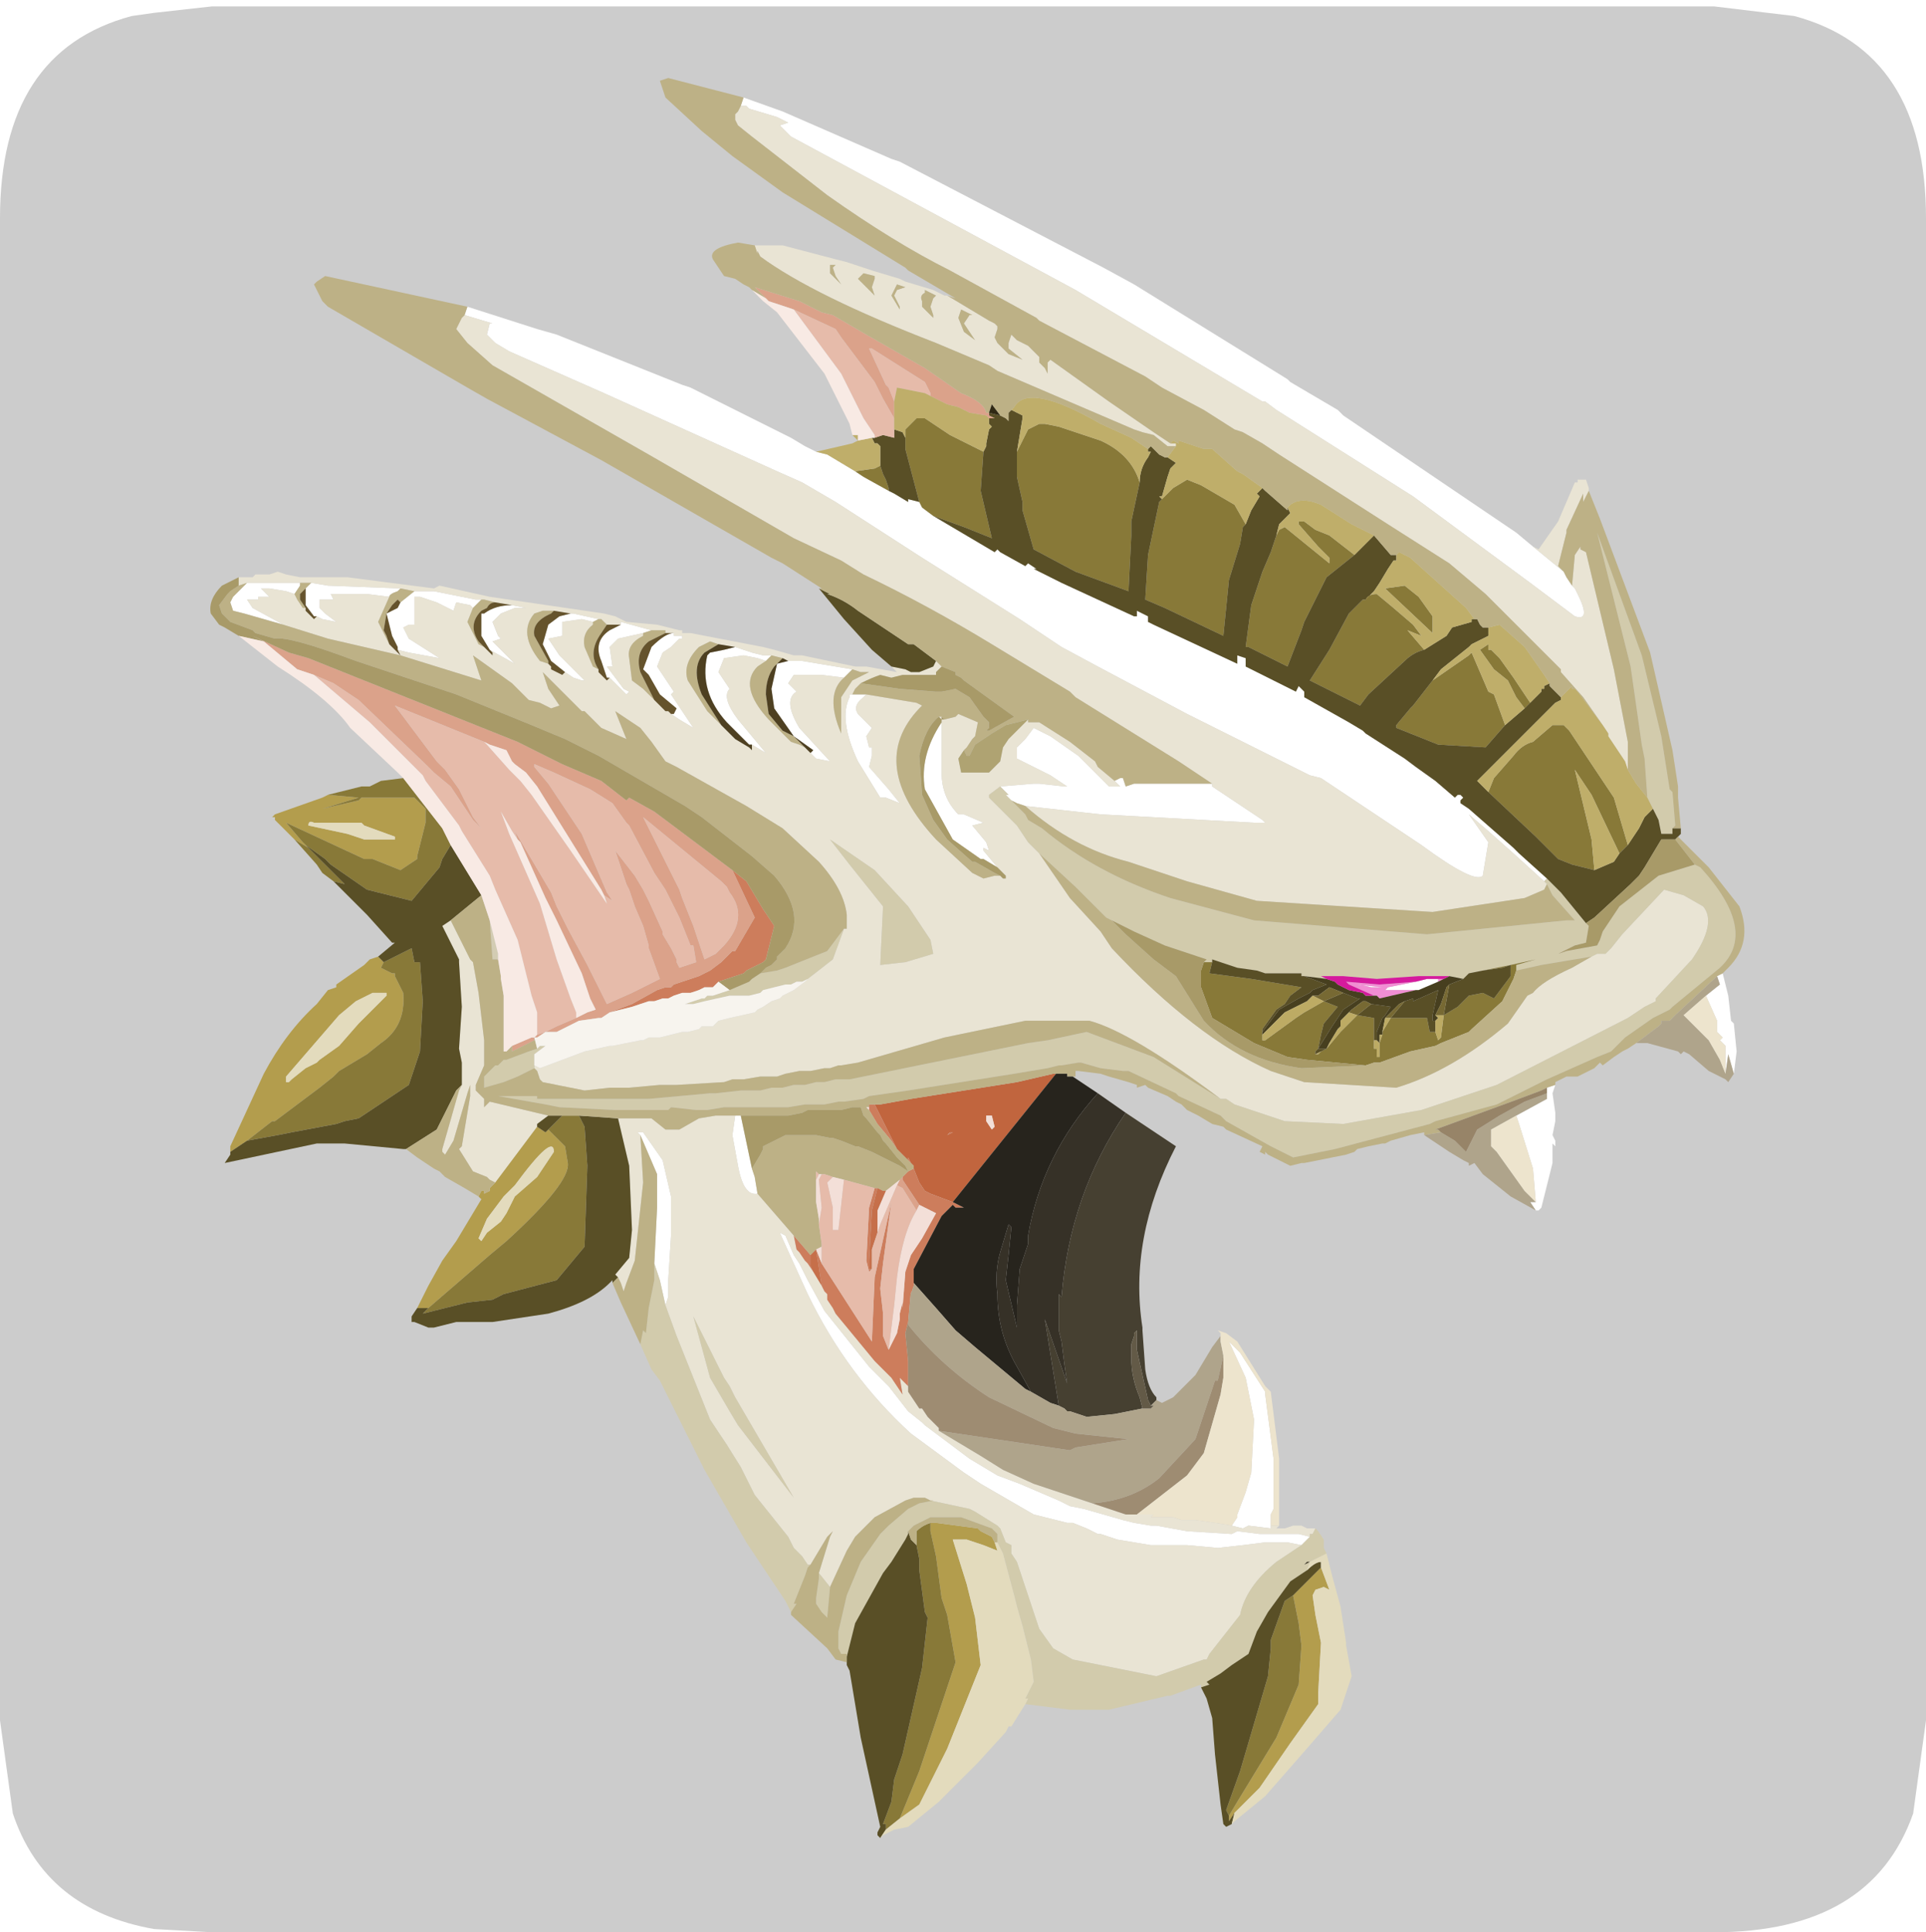 <?xml version="1.0" encoding="UTF-8" standalone="no"?>
<svg xmlns:ffdec="https://www.free-decompiler.com/flash" xmlns:xlink="http://www.w3.org/1999/xlink" ffdec:objectType="frame" height="30.1px" width="30.0px" xmlns="http://www.w3.org/2000/svg">
  <g transform="matrix(1.0, 0.0, 0.0, 1.0, 0.0, 0.0)">
    <use ffdec:characterId="1" height="30.0" transform="matrix(1.0, 0.0, 0.0, 1.0, 0.0, 0.0)" width="30.0" xlink:href="#shape0"/>
    <use ffdec:characterId="5" height="30.0" transform="matrix(1.0, 0.0, 0.0, 1.0, 0.0, 0.1)" width="30.0" xlink:href="#sprite0"/>
  </g>
  <defs>
    <g id="shape0" transform="matrix(1.0, 0.0, 0.0, 1.0, 0.0, 0.0)">
      <path d="M0.0 0.0 L30.0 0.0 30.0 30.0 0.0 30.0 0.0 0.0" fill="#33cc66" fill-opacity="0.0" fill-rule="evenodd" stroke="none"/>
    </g>
    <g id="sprite0" transform="matrix(1.0, 0.0, 0.0, 1.0, 0.0, 0.0)">
      <use ffdec:characterId="2" height="30.0" transform="matrix(1.0, 0.0, 0.0, 1.0, 0.0, 0.0)" width="30.0" xlink:href="#shape1"/>
      <filter id="filter0">
        <feColorMatrix in="SourceGraphic" result="filterResult0" type="matrix" values="0 0 0 0 1.0,0 0 0 0 1.0,0 0 0 0 1.0,0 0 0 1 0"/>
        <feConvolveMatrix divisor="9.0" in="filterResult0" kernelMatrix="1 1 1 1 1 1 1 1 1" order="3 3" result="filterResult1"/>
        <feComposite in="SourceGraphic" in2="filterResult1" operator="over" result="filterResult2"/>
      </filter>
      <use ffdec:characterId="4" filter="url(#filter0)" height="31.55" transform="matrix(0.869, 0.0, 0.0, 0.869, 3.283, 1.115)" width="27.5" xlink:href="#sprite1"/>
    </g>
    <g id="shape1" transform="matrix(1.0, 0.0, 0.0, 1.0, 0.0, 0.0)">
      <path d="M27.95 0.15 Q30.0 0.7 30.0 3.3 L30.0 26.7 29.8 28.15 Q29.15 30.0 26.7 30.0 L3.3 30.0 2.4 29.95 Q0.7 29.65 0.2 28.15 L0.0 26.7 0.0 3.3 Q0.0 0.7 2.05 0.15 L2.4 0.1 3.3 0.0 26.7 0.0 27.95 0.15" fill="#cccccc" fill-rule="evenodd" stroke="none"/>
    </g>
    <g id="sprite1" transform="matrix(1.0, 0.0, 0.0, 1.0, -0.9, 1.65)">
      <use ffdec:characterId="3" height="31.55" transform="matrix(1.0, 0.0, 0.0, 1.0, 0.9, -1.65)" width="27.5" xlink:href="#shape2"/>
    </g>
    <g id="shape2" transform="matrix(1.0, 0.0, 0.0, 1.0, -0.9, 1.65)">
      <path d="M10.45 -1.3 L11.15 -1.05 13.1 -0.2 13.25 -0.15 16.9 1.75 17.45 2.05 20.2 3.75 20.25 3.8 21.1 4.3 21.2 4.4 24.3 6.5 24.6 6.75 25.15 7.2 25.2 7.3 25.3 7.45 25.35 7.5 25.4 7.6 Q25.65 8.1 25.35 8.0 L24.55 7.4 22.45 5.85 20.0 4.3 19.8 4.15 19.75 4.15 16.4 2.15 11.3 -0.6 11.1 -0.8 11.25 -0.85 11.05 -0.95 10.55 -1.1 10.5 -1.15 10.4 -1.15 10.45 -1.3 M28.0 14.4 L28.1 14.8 28.15 15.25 28.2 15.3 28.25 15.8 28.2 16.2 28.1 15.85 28.05 16.2 28.05 15.7 27.95 15.6 28.0 15.55 27.9 15.45 27.9 15.25 27.7 14.8 27.95 14.6 27.9 14.45 28.0 14.4 M25.0 16.4 L24.95 16.55 25.0 16.9 25.0 17.05 24.95 17.3 25.0 17.4 25.0 17.5 24.95 17.45 24.95 17.55 24.95 17.8 24.75 18.6 24.7 18.65 24.65 18.65 24.55 18.5 24.65 18.5 24.6 17.9 24.35 17.1 24.3 16.95 24.85 16.65 24.85 16.55 24.85 16.45 25.0 16.4 M5.5 2.45 L6.75 2.85 7.1 2.95 9.35 3.85 9.5 3.9 11.3 4.8 11.55 4.95 11.75 5.05 11.95 5.1 12.45 5.4 12.6 5.5 13.05 5.75 13.15 5.8 13.4 5.95 13.4 5.9 13.6 5.95 13.65 6.05 13.85 6.2 14.95 6.85 15.0 6.8 15.05 6.85 15.5 7.1 15.55 7.05 15.7 7.15 15.65 7.15 16.15 7.4 17.45 8.0 17.5 8.0 17.5 7.9 17.7 8.0 17.7 8.1 17.8 8.15 19.3 8.85 19.3 8.7 19.45 8.75 19.45 8.9 20.35 9.35 20.4 9.25 20.5 9.35 20.5 9.45 21.3 9.9 21.55 10.05 21.6 10.1 22.3 10.55 22.5 10.7 22.85 10.95 23.2 11.25 23.25 11.2 23.3 11.2 23.35 11.25 23.3 11.3 23.3 11.35 23.45 11.45 24.25 12.15 24.35 12.25 24.85 12.7 24.8 12.75 24.25 12.25 23.8 11.85 23.45 11.55 23.8 12.05 23.7 12.65 Q23.55 12.8 22.6 12.1 L20.8 10.9 20.6 10.85 18.4 9.75 16.8 8.9 16.15 8.55 15.4 8.05 13.65 6.95 12.1 5.95 11.5 5.6 11.05 5.4 7.95 4.0 6.25 3.25 6.0 3.1 5.85 2.95 5.9 2.75 5.95 2.75 5.45 2.6 5.5 2.45 M15.5 11.4 L15.35 11.35 15.25 11.3 15.2 11.25 15.15 11.2 15.2 11.2 15.05 11.05 15.65 11.0 15.75 11.0 16.2 11.05 16.25 11.05 15.95 10.85 15.35 10.55 15.35 10.35 15.5 10.2 15.65 10.0 15.75 10.05 15.95 10.15 16.45 10.5 16.9 10.95 17.0 11.05 17.2 11.05 17.1 10.95 17.2 10.9 17.25 10.9 17.3 11.05 17.45 11.0 17.75 11.0 18.65 11.0 18.85 11.0 18.85 11.05 19.75 11.65 19.8 11.7 19.6 11.7 16.85 11.55 15.5 11.4 M22.95 14.5 L22.9 14.5 22.9 14.55 22.55 14.7 22.45 14.7 21.95 14.7 22.0 14.65 22.25 14.6 22.5 14.55 22.7 14.5 22.95 14.5 M21.45 14.6 L21.5 14.6 21.7 14.65 21.9 14.65 21.45 14.6 M20.6 24.5 L20.55 24.55 20.45 24.65 20.2 24.6 19.8 24.6 19.4 24.65 18.95 24.7 18.4 24.65 17.75 24.65 17.15 24.55 16.85 24.45 16.8 24.45 16.6 24.35 16.35 24.25 16.25 24.25 15.65 24.1 14.7 23.55 14.4 23.35 13.45 22.65 Q12.3 21.6 11.6 20.15 L11.1 19.05 11.2 19.1 11.35 19.45 11.45 19.6 11.6 19.9 11.9 20.45 12.7 21.45 13.05 21.8 13.4 22.25 13.65 22.45 13.7 22.5 14.5 23.1 15.0 23.4 15.4 23.55 16.1 23.85 16.3 23.95 16.55 24.0 17.25 24.2 17.45 24.25 17.75 24.3 17.85 24.3 18.4 24.4 19.2 24.45 19.3 24.4 19.7 24.45 19.9 24.45 20.4 24.45 20.6 24.5 M10.85 8.8 L10.7 8.75 10.45 8.7 10.1 8.75 10.0 9.0 10.2 9.3 Q10.05 9.45 10.35 9.85 L10.85 10.45 10.6 10.3 10.55 10.3 10.35 10.1 10.15 9.9 Q9.65 9.35 9.8 8.7 L9.85 8.65 10.1 8.6 10.3 8.55 10.45 8.6 10.6 8.65 10.8 8.7 10.95 8.7 10.85 8.8 M11.25 8.8 L11.45 8.8 11.5 8.8 12.4 8.95 12.25 9.1 11.85 9.05 11.35 9.05 11.25 9.2 11.4 9.35 Q11.15 9.5 11.45 10.0 L12.0 10.6 11.75 10.55 11.65 10.45 11.7 10.4 11.35 10.15 11.0 9.65 10.95 9.3 11.05 8.85 11.25 8.8 M12.65 9.4 L12.6 9.45 Q12.4 9.6 12.5 9.75 L12.75 10.0 12.65 10.15 12.7 10.35 12.75 10.35 12.75 10.5 12.7 10.7 13.05 11.1 13.25 11.35 13.0 11.25 12.9 11.25 12.5 10.6 Q12.15 9.85 12.35 9.45 L12.35 9.4 12.4 9.4 12.65 9.4 M2.2 8.15 L1.5 7.95 1.3 7.9 1.25 7.75 1.3 7.65 1.4 7.55 1.55 7.4 2.05 7.4 2.5 7.4 2.5 7.45 2.4 7.6 2.25 7.55 1.95 7.5 1.85 7.5 1.8 7.5 1.95 7.65 1.75 7.65 1.75 7.7 1.55 7.7 1.65 7.85 2.2 8.15 M14.0 9.9 L14.0 10.8 Q14.0 11.25 14.3 11.55 L14.4 11.55 14.75 11.7 14.55 11.75 14.8 12.05 14.85 12.2 14.75 12.15 14.75 12.2 15.0 12.5 14.75 12.35 14.7 12.35 14.2 12.0 13.7 11.1 Q13.6 10.5 14.0 9.9 M4.3 7.5 L4.25 7.55 Q4.1 7.6 4.1 7.65 L3.7 7.6 3.05 7.6 3.1 7.7 2.95 7.7 2.85 7.7 2.85 7.85 2.95 7.95 3.15 8.1 2.9 8.05 2.8 8.0 2.75 8.0 2.6 7.8 2.6 7.65 2.6 7.55 2.6 7.5 2.65 7.45 2.7 7.4 3.0 7.45 4.3 7.5 M4.3 7.75 L4.55 7.55 4.8 7.55 4.9 7.55 5.65 7.7 5.75 7.7 5.7 7.75 5.6 7.85 5.55 7.8 5.3 7.75 5.25 7.9 4.95 7.75 4.65 7.65 4.55 7.65 4.55 7.75 4.55 7.85 4.55 8.15 4.45 8.15 4.35 8.2 4.45 8.4 5.0 8.75 4.45 8.65 4.25 8.6 4.25 8.55 4.15 8.35 4.05 7.95 4.25 7.85 4.3 7.75 4.25 7.75 4.3 7.75 M6.3 7.8 L6.55 7.85 6.35 7.85 6.1 7.95 5.95 8.1 6.05 8.35 6.1 8.4 5.95 8.45 6.35 8.85 5.9 8.6 5.75 8.35 5.75 7.95 5.8 7.95 Q6.0 7.8 6.3 7.8 M8.25 8.15 L8.25 8.1 8.8 8.25 8.65 8.3 8.2 8.4 8.05 8.55 8.1 8.9 8.0 8.9 8.3 9.3 8.4 9.35 8.35 9.4 8.25 9.3 8.05 9.1 8.0 9.1 7.9 8.8 Q7.75 8.45 8.05 8.25 L8.25 8.15 M9.2 8.3 L9.2 8.35 9.35 8.35 9.35 8.4 9.3 8.4 9.15 8.55 9.0 8.65 8.9 8.9 9.2 9.35 9.15 9.4 9.35 9.7 9.55 10.0 9.3 9.85 9.15 9.75 9.2 9.75 9.25 9.65 8.95 9.4 8.75 9.05 8.65 8.95 8.8 8.55 Q9.05 8.3 9.2 8.3 M7.75 8.1 L7.55 8.05 7.2 8.1 7.2 8.25 7.2 8.35 6.95 8.4 7.15 8.7 7.45 9.0 7.6 9.15 7.55 9.15 7.4 9.1 7.25 9.0 7.0 8.8 6.85 8.5 6.95 8.15 7.15 8.0 7.35 7.95 7.4 7.95 7.85 8.05 7.75 8.1 M10.3 16.95 L10.4 16.95 10.6 17.9 10.65 18.05 10.7 18.35 Q10.45 18.4 10.35 17.85 L10.25 17.3 10.3 16.95 M8.6 17.3 L8.55 17.25 8.65 17.25 9.0 17.75 9.15 18.4 9.15 18.75 9.15 19.1 9.1 19.9 9.1 20.2 9.05 20.35 8.95 19.9 8.85 19.6 8.9 18.6 8.9 18.0 8.6 17.3 M19.2 24.3 L19.3 24.15 19.3 24.1 19.45 23.7 19.55 23.35 19.6 22.4 19.45 21.65 19.15 21.0 19.35 21.2 19.8 21.9 19.8 21.95 19.95 23.1 19.95 23.75 19.95 24.0 19.9 24.1 19.9 24.3 19.9 24.35 19.5 24.3 19.4 24.35 19.2 24.3" fill="#ffffff" fill-rule="evenodd" stroke="none"/>
      <path d="M24.6 6.75 L24.7 6.8 25.05 6.3 25.35 5.6 25.4 5.6 25.4 5.55 25.55 5.55 25.6 5.7 25.6 5.75 25.5 5.95 25.5 5.8 25.2 6.45 25.2 6.5 25.1 6.9 25.05 7.1 25.15 7.2 24.6 6.75 M20.05 24.3 L20.0 24.35 20.15 24.35 20.3 24.3 20.45 24.3 20.55 24.35 20.7 24.35 20.65 24.45 20.6 24.45 20.6 24.5 20.4 24.45 19.9 24.45 19.7 24.45 19.3 24.4 19.2 24.45 18.4 24.4 17.85 24.3 17.75 24.3 17.45 24.25 17.25 24.2 16.55 24.0 16.3 23.95 16.1 23.85 15.4 23.55 15.0 23.4 14.5 23.1 13.7 22.5 13.65 22.45 13.4 22.25 13.05 21.8 12.7 21.45 11.9 20.45 11.6 19.9 11.45 19.6 11.35 19.45 11.2 19.1 11.1 19.05 11.6 20.15 Q12.3 21.6 13.45 22.65 L14.4 23.35 14.7 23.55 15.65 24.1 16.25 24.25 16.35 24.25 16.6 24.35 16.8 24.45 16.85 24.45 17.15 24.55 17.75 24.65 18.4 24.65 18.95 24.7 19.4 24.65 19.8 24.6 20.2 24.6 20.45 24.65 20.0 24.95 Q19.45 25.4 19.35 25.9 L18.8 26.6 18.75 26.7 18.7 26.7 17.85 27.0 16.35 26.7 16.0 26.5 15.75 26.15 15.35 24.95 15.25 24.8 15.25 24.65 15.15 24.6 15.05 24.35 15.0 24.3 14.6 24.05 14.5 24.0 13.8 23.85 13.7 23.8 13.6 23.8 13.55 23.8 13.5 23.8 13.35 23.85 12.8 24.15 12.45 24.5 12.3 24.75 12.0 25.4 11.8 25.15 12.0 24.5 12.05 24.4 11.95 24.5 11.65 25.0 11.6 25.0 11.5 24.85 11.35 24.7 11.25 24.5 10.65 23.75 10.4 23.25 10.15 22.85 9.85 22.4 9.55 21.65 9.25 20.9 9.05 20.35 9.1 20.2 9.1 19.9 9.15 19.1 9.15 18.75 9.15 18.4 9.0 17.75 8.65 17.25 8.55 17.25 8.6 17.3 8.65 18.15 8.5 19.55 8.35 19.95 8.3 20.1 8.25 19.95 8.2 19.85 8.15 19.8 8.4 19.5 8.45 19.0 8.4 17.85 8.2 17.0 8.7 17.0 8.8 17.0 9.05 17.2 9.3 17.2 9.65 17.0 9.95 16.95 10.3 16.95 10.25 17.3 10.35 17.85 Q10.45 18.4 10.7 18.35 L11.35 19.1 11.4 19.35 11.45 19.4 11.55 19.55 11.6 19.6 11.7 19.75 11.85 20.0 11.9 20.1 11.95 20.15 11.95 20.25 12.05 20.4 12.1 20.5 12.8 21.35 13.1 21.65 13.3 21.95 13.25 21.65 13.4 21.8 13.4 21.9 13.6 22.2 13.65 22.2 13.75 22.35 13.95 22.55 13.95 22.6 14.7 23.05 15.1 23.3 15.65 23.55 16.25 23.75 16.55 23.85 16.7 23.9 17.15 24.05 17.3 24.1 17.5 24.1 17.8 24.1 17.75 24.15 18.15 24.15 18.3 24.2 18.4 24.2 18.55 24.2 18.9 24.25 19.2 24.3 19.4 24.35 19.5 24.3 19.9 24.35 19.9 24.3 20.05 24.3 M1.4 7.3 L1.65 7.3 1.7 7.25 1.95 7.25 2.1 7.2 2.25 7.25 2.5 7.3 3.35 7.3 4.9 7.5 5.0 7.45 5.9 7.65 7.95 7.95 8.15 8.0 8.35 8.1 8.9 8.15 9.3 8.25 9.35 8.25 9.35 8.3 9.45 8.3 9.5 8.3 10.8 8.55 11.0 8.6 11.35 8.7 11.5 8.7 12.45 8.9 12.65 8.9 13.2 9.0 13.1 8.9 13.35 8.95 13.45 9.0 13.6 9.0 13.85 8.9 13.9 8.8 14.0 8.9 13.9 9.0 13.9 9.05 13.3 9.05 13.1 9.1 12.9 9.05 Q12.75 9.1 12.55 9.2 L12.45 9.3 12.4 9.4 12.35 9.4 12.35 9.45 Q12.15 9.85 12.5 10.6 L12.9 11.25 13.0 11.25 13.25 11.35 13.05 11.1 12.7 10.7 12.75 10.5 12.75 10.35 12.7 10.35 12.65 10.15 12.75 10.0 12.5 9.75 Q12.4 9.6 12.6 9.45 L12.65 9.4 13.55 9.55 13.65 9.6 13.6 9.65 Q12.65 10.65 13.9 12.0 L14.55 12.6 14.75 12.7 14.95 12.65 15.05 12.65 15.1 12.7 15.15 12.7 15.15 12.65 15.1 12.6 15.0 12.5 14.75 12.2 14.75 12.15 14.85 12.2 14.8 12.05 14.55 11.75 14.75 11.7 14.4 11.55 14.3 11.55 Q14.0 11.25 14.0 10.8 L14.0 9.9 14.0 9.85 14.05 9.85 14.25 9.8 14.3 9.75 14.65 9.9 14.6 10.15 14.55 10.2 14.45 10.35 14.4 10.4 14.3 10.55 14.35 10.8 14.85 10.8 15.05 10.6 15.1 10.35 15.2 10.2 15.55 9.85 15.55 9.9 15.75 9.9 16.3 10.25 16.75 10.6 16.8 10.7 17.1 10.95 17.2 11.05 17.0 11.05 16.9 10.95 16.45 10.5 15.95 10.15 15.75 10.05 15.65 10.0 15.5 10.2 15.35 10.35 15.35 10.55 15.95 10.85 16.25 11.05 16.2 11.05 15.75 11.0 15.65 11.0 15.05 11.05 14.85 11.2 14.85 11.25 15.35 11.75 15.55 12.05 15.75 12.25 16.3 13.05 16.85 13.65 17.05 13.95 Q18.55 15.55 19.9 16.15 L20.5 16.35 22.15 16.45 Q23.15 16.15 24.15 15.3 L24.5 14.8 24.6 14.75 Q24.75 14.55 25.3 14.3 L25.65 14.1 25.75 14.05 25.85 14.05 25.9 14.05 26.0 13.95 26.2 13.7 26.95 12.9 27.3 13.0 27.65 13.2 Q27.9 13.5 27.45 14.15 L26.8 14.85 26.8 14.9 26.6 15.0 26.3 15.2 23.95 16.4 22.6 16.85 21.2 17.1 20.15 17.05 19.25 16.75 19.1 16.65 19.0 16.65 Q17.4 15.45 16.65 15.25 L15.65 15.25 15.6 15.25 15.5 15.25 14.05 15.55 12.5 16.0 12.2 16.05 12.15 16.05 12.0 16.1 11.9 16.1 11.65 16.15 11.45 16.15 11.2 16.2 11.05 16.25 11.0 16.25 10.75 16.25 10.45 16.3 10.25 16.3 10.1 16.35 9.25 16.4 8.95 16.4 8.4 16.45 8.05 16.45 7.6 16.5 6.85 16.35 6.8 16.3 6.75 16.15 6.7 16.1 6.7 16.05 6.8 16.1 7.6 15.8 8.05 15.7 8.1 15.7 8.35 15.65 8.6 15.6 8.65 15.6 8.75 15.55 8.85 15.55 8.95 15.55 9.15 15.5 9.35 15.45 9.45 15.45 9.65 15.4 9.7 15.35 9.9 15.35 10.0 15.25 10.2 15.2 10.65 15.1 10.7 15.05 10.8 15.0 10.95 14.9 11.1 14.85 11.15 14.8 11.35 14.7 11.55 14.55 11.6 14.5 12.05 14.15 12.25 13.6 12.3 13.6 12.3 13.35 Q12.25 12.9 11.8 12.4 L11.15 11.8 10.5 11.4 9.25 10.7 9.05 10.6 8.8 10.25 8.6 10.0 8.15 9.7 8.35 10.2 7.9 10.0 7.7 9.8 7.6 9.7 7.55 9.7 6.85 9.0 6.95 9.3 7.15 9.6 7.0 9.65 6.8 9.55 6.6 9.5 6.55 9.45 6.3 9.2 5.6 8.7 5.7 9.0 5.75 9.15 4.3 8.7 3.0 8.4 2.2 8.15 1.65 7.85 1.55 7.7 1.75 7.7 1.75 7.65 1.95 7.65 1.8 7.5 1.85 7.5 1.95 7.5 2.25 7.55 2.4 7.6 2.45 7.7 2.55 7.85 2.6 7.85 2.6 7.9 2.65 7.95 2.75 8.05 2.8 8.0 2.9 8.05 3.15 8.1 2.95 7.95 2.85 7.85 2.85 7.7 2.95 7.7 3.1 7.7 3.05 7.6 3.7 7.6 4.1 7.65 3.9 8.1 4.1 8.5 4.2 8.6 4.3 8.7 4.25 8.6 4.45 8.65 5.0 8.75 4.45 8.4 4.35 8.2 4.45 8.15 4.55 8.15 4.55 7.85 4.55 7.75 4.55 7.65 4.65 7.65 4.95 7.75 5.25 7.9 5.3 7.75 5.55 7.8 5.6 7.85 5.5 8.1 5.7 8.5 5.8 8.55 5.95 8.7 5.95 8.65 5.9 8.6 6.35 8.85 5.95 8.45 6.1 8.4 6.05 8.35 5.95 8.1 6.1 7.95 6.35 7.85 6.55 7.85 6.3 7.8 6.0 7.75 5.8 7.7 5.75 7.7 5.65 7.7 4.9 7.55 4.8 7.55 4.55 7.55 4.3 7.5 3.0 7.45 2.7 7.4 2.55 7.4 2.5 7.4 2.05 7.4 1.55 7.4 1.4 7.45 1.4 7.3 M10.65 1.35 L10.8 1.35 11.15 1.35 12.1 1.6 12.3 1.65 12.75 1.8 13.25 1.95 13.35 2.0 13.85 2.15 14.05 2.25 14.1 2.25 14.85 2.7 14.95 2.75 15.0 2.8 15.0 2.85 14.95 3.0 15.0 3.1 15.15 3.25 15.2 3.3 15.45 3.4 15.2 3.2 15.2 3.1 15.25 2.95 15.35 3.05 15.55 3.15 15.6 3.2 15.75 3.35 15.75 3.45 15.85 3.55 15.9 3.65 15.9 3.55 15.9 3.45 15.95 3.4 17.0 4.15 17.8 4.7 18.1 4.9 18.2 4.9 18.2 4.95 18.05 4.95 17.8 4.75 17.6 4.7 17.45 4.65 15.0 3.6 14.85 3.5 13.9 3.1 Q11.7 2.25 10.75 1.55 L10.7 1.45 10.7 1.5 10.65 1.35 M25.85 9.95 L25.5 9.45 25.1 9.0 25.1 8.95 24.0 7.85 23.75 7.6 23.1 7.05 22.0 6.35 20.05 5.1 19.75 4.9 19.4 4.7 19.25 4.65 18.7 4.3 17.95 3.9 17.65 3.7 15.75 2.7 15.7 2.65 14.15 1.8 Q13.15 1.3 11.95 0.45 L10.6 -0.6 10.35 -0.8 10.3 -0.9 10.3 -1.0 10.35 -1.05 10.4 -1.15 10.5 -1.15 10.55 -1.1 11.05 -0.95 11.25 -0.85 11.1 -0.8 11.3 -0.6 16.4 2.15 19.75 4.15 19.8 4.15 20.0 4.3 22.45 5.85 24.55 7.4 25.35 8.0 Q25.65 8.1 25.4 7.6 L25.35 7.5 25.3 7.45 25.35 6.9 25.45 6.75 25.45 6.8 25.55 6.85 26.05 8.95 26.3 10.25 26.3 10.75 26.25 10.6 25.95 10.15 25.95 10.1 25.85 9.95 M5.45 2.6 L5.95 2.75 5.9 2.75 5.85 2.95 6.0 3.1 6.25 3.25 7.95 4.0 11.05 5.4 11.5 5.6 12.1 5.95 13.65 6.95 15.4 8.05 16.15 8.55 16.8 8.9 18.4 9.75 20.6 10.85 20.8 10.9 22.6 12.1 Q23.55 12.8 23.7 12.65 L23.8 12.05 23.45 11.55 23.8 11.85 24.25 12.25 24.8 12.75 24.85 12.8 24.8 12.9 24.45 13.05 22.8 13.3 19.65 13.1 18.4 12.75 17.35 12.4 Q16.35 12.15 15.5 11.4 L16.85 11.55 19.6 11.7 19.8 11.7 19.75 11.65 18.85 11.05 18.85 11.0 18.25 10.6 16.4 9.45 16.3 9.35 14.9 8.5 Q13.75 7.8 12.6 7.25 L12.2 7.0 11.35 6.6 8.75 5.1 6.3 3.7 5.95 3.5 5.5 3.1 5.3 2.85 5.4 2.65 5.45 2.6 M13.7 2.2 Q13.6 2.25 13.65 2.35 L13.65 2.45 13.85 2.65 13.85 2.6 13.8 2.45 13.85 2.3 13.9 2.25 13.7 2.15 13.7 2.2 M13.15 2.25 L13.2 2.15 13.35 2.1 13.2 2.05 13.1 2.25 13.25 2.5 13.25 2.45 13.15 2.25 M12.8 2.25 L12.75 2.1 12.8 1.95 12.8 1.9 12.6 1.85 12.5 1.95 12.55 2.0 12.65 2.1 12.8 2.25 M14.3 2.65 L14.4 2.9 14.6 3.05 14.4 2.75 14.5 2.6 14.55 2.6 14.35 2.5 14.3 2.65 M12.1 1.9 L12.05 1.75 12.1 1.7 12.0 1.7 12.0 1.85 12.05 1.9 12.2 2.05 12.1 1.9 M10.6 10.3 L10.85 10.45 10.35 9.85 Q10.05 9.45 10.2 9.3 L10.0 9.0 10.1 8.75 10.45 8.7 10.7 8.75 10.85 8.8 10.7 8.9 Q10.35 9.25 10.9 9.85 L11.3 10.25 11.45 10.3 11.55 10.35 11.6 10.4 11.65 10.45 11.75 10.55 12.0 10.6 11.45 10.0 Q11.15 9.5 11.4 9.35 L11.25 9.2 11.35 9.05 11.85 9.05 12.25 9.1 Q11.9 9.4 12.2 10.1 L12.2 9.45 12.4 9.15 12.7 9.0 12.55 9.0 12.4 8.95 11.5 8.8 11.45 8.8 11.25 8.8 11.15 8.75 10.95 8.7 10.8 8.7 10.6 8.65 10.45 8.6 10.3 8.55 10.0 8.5 9.85 8.45 9.65 8.55 Q9.35 8.85 9.45 9.15 L9.8 9.7 10.05 9.95 10.3 10.2 10.55 10.35 10.6 10.4 10.6 10.3 M14.0 9.85 L13.95 9.8 14.0 9.8 14.0 9.85 M8.8 8.25 L8.25 8.1 8.25 8.15 8.0 8.15 7.9 8.05 7.85 8.05 7.4 7.95 7.35 7.95 7.05 7.9 6.9 7.9 6.85 7.9 6.7 7.95 Q6.4 8.3 6.8 8.8 L6.95 8.85 7.0 8.9 7.0 8.95 7.2 9.05 7.25 9.0 7.4 9.1 7.55 9.15 7.6 9.15 7.45 9.0 7.15 8.7 6.95 8.4 7.2 8.35 7.2 8.25 7.2 8.1 7.55 8.05 7.75 8.1 7.75 8.15 Q7.55 8.3 7.6 8.55 L7.75 8.9 7.85 8.95 7.85 9.0 8.0 9.15 8.05 9.1 8.25 9.3 8.35 9.4 8.4 9.35 8.3 9.3 8.0 8.9 8.1 8.9 8.05 8.55 8.2 8.4 8.65 8.3 8.65 8.35 Q8.35 8.5 8.4 8.75 L8.45 9.15 8.65 9.3 8.85 9.5 9.05 9.7 9.1 9.7 9.15 9.75 9.3 9.85 9.55 10.0 9.35 9.7 9.15 9.4 9.2 9.35 8.9 8.9 9.0 8.65 9.15 8.55 9.3 8.4 9.35 8.4 9.35 8.35 9.2 8.35 9.2 8.3 9.05 8.3 9.05 8.25 8.8 8.25 M5.2 13.45 L5.55 14.15 5.6 14.2 5.7 14.75 5.8 15.6 5.8 16.05 5.65 16.4 5.65 16.45 5.65 16.5 5.7 16.55 5.75 16.6 5.8 16.65 5.8 16.8 5.85 16.75 5.9 16.7 6.95 16.95 6.75 17.1 6.75 17.15 6.15 17.95 6.0 18.15 5.9 18.1 5.85 18.05 5.6 17.95 5.35 17.55 5.4 17.5 5.55 16.6 5.55 16.4 5.5 16.55 5.25 17.4 5.1 17.65 5.05 17.6 5.05 17.55 5.25 16.85 5.35 16.5 5.4 16.4 5.4 16.3 5.4 16.25 5.4 16.0 5.35 15.75 5.4 15.0 5.35 14.2 5.35 14.15 5.05 13.55 5.2 13.45 M10.1 21.65 L9.55 20.55 9.85 21.65 10.2 22.25 10.35 22.5 11.35 23.8 10.3 22.0 10.2 21.8 10.1 21.65 M13.4 13.2 L12.8 12.55 12.0 12.0 12.35 12.45 12.95 13.2 12.9 14.25 13.35 14.2 13.85 14.05 13.8 13.8 13.4 13.2" fill="#e9e4d4" fill-rule="evenodd" stroke="none"/>
      <path d="M20.7 24.35 L20.75 24.4 20.85 24.55 20.85 24.65 20.85 24.7 20.9 24.8 20.6 24.95 20.55 25.1 20.4 25.2 20.25 25.3 19.85 25.85 19.65 26.2 19.5 26.6 19.2 26.8 19.0 26.95 18.75 27.1 18.8 27.15 18.65 27.2 18.65 27.15 18.1 27.35 18.05 27.35 17.0 27.6 16.3 27.6 15.5 27.5 15.55 27.4 15.5 27.4 15.65 27.1 15.6 26.7 15.45 26.1 15.35 25.75 15.3 25.55 15.1 24.8 15.0 24.6 15.0 24.45 14.9 24.35 14.35 24.15 13.8 24.15 13.5 24.3 13.45 24.35 13.4 24.4 13.4 24.45 13.35 24.55 13.1 24.95 12.95 25.15 12.45 26.05 12.3 26.65 12.3 26.6 12.2 26.6 12.15 26.5 12.15 26.2 12.3 25.55 12.55 24.95 12.9 24.45 13.05 24.3 13.4 24.0 13.6 23.9 13.85 23.85 13.8 23.85 14.5 24.0 14.6 24.05 15.0 24.3 15.05 24.35 15.15 24.6 15.25 24.65 15.25 24.8 15.35 24.95 15.75 26.15 16.0 26.5 16.35 26.7 17.85 27.0 18.7 26.7 18.75 26.7 18.8 26.6 19.35 25.9 Q19.45 25.4 20.0 24.95 L20.45 24.65 20.55 24.55 20.6 24.5 20.6 24.45 20.65 24.45 20.7 24.35 M11.3 25.85 L11.2 25.65 10.5 24.6 9.75 23.3 9.55 22.9 9.3 22.4 9.05 21.9 8.95 21.7 8.8 21.5 8.6 21.05 8.65 20.8 8.7 20.85 8.75 20.4 8.85 19.9 8.85 19.6 8.95 19.9 9.05 20.35 9.25 20.9 9.55 21.65 9.85 22.4 10.15 22.85 10.4 23.25 10.65 23.75 11.25 24.5 11.35 24.7 11.5 24.85 11.6 25.0 11.65 25.0 11.6 25.05 11.55 25.2 11.35 25.7 11.4 25.7 11.3 25.85 M24.8 12.75 L24.85 12.7 24.9 12.75 25.05 12.9 25.1 12.95 25.55 13.5 25.6 13.55 25.55 13.85 25.35 13.9 25.05 14.05 25.2 14.0 25.75 13.9 25.8 13.8 25.85 13.65 26.15 13.2 26.85 12.65 27.5 12.45 27.6 12.5 Q28.65 13.65 27.95 14.3 L27.1 15.0 27.05 15.05 26.75 15.2 26.25 15.55 26.15 15.65 26.0 15.8 25.75 15.9 24.85 16.3 23.95 16.75 22.85 17.05 22.75 17.1 21.05 17.55 20.3 17.7 19.9 17.5 19.1 17.05 19.0 16.95 18.25 16.6 18.2 16.55 17.35 16.15 17.25 16.15 16.85 16.1 16.5 16.0 16.45 16.0 16.15 16.05 16.1 16.05 15.9 16.1 15.3 16.2 13.4 16.5 12.7 16.6 12.6 16.65 12.25 16.7 12.15 16.7 11.9 16.75 11.75 16.75 11.65 16.75 11.55 16.75 11.25 16.8 11.05 16.8 11.0 16.8 10.75 16.8 10.35 16.8 10.1 16.8 9.8 16.85 9.6 16.85 9.15 16.8 9.1 16.85 8.65 16.85 8.15 16.85 7.15 16.8 6.9 16.75 6.05 16.6 5.9 16.55 6.05 16.6 6.75 16.6 6.75 16.65 7.3 16.65 8.1 16.65 8.5 16.65 8.75 16.65 9.85 16.55 9.95 16.55 10.4 16.5 10.45 16.5 10.75 16.5 10.95 16.45 11.0 16.45 11.15 16.45 11.35 16.4 11.55 16.4 11.75 16.35 11.9 16.35 12.1 16.3 12.35 16.3 12.6 16.25 15.55 15.65 15.9 15.6 16.6 15.45 17.8 15.9 19.0 16.65 19.1 16.65 19.25 16.75 20.15 17.05 21.2 17.1 22.6 16.85 23.95 16.4 26.3 15.2 26.6 15.0 26.8 14.9 26.8 14.85 27.45 14.15 Q27.9 13.5 27.65 13.2 L27.3 13.0 26.95 12.9 26.2 13.7 26.0 13.95 25.9 14.05 25.85 14.05 25.75 14.05 25.65 14.1 24.75 14.25 24.3 14.35 24.3 14.25 24.65 14.15 24.2 14.25 23.7 14.35 23.45 14.4 23.35 14.5 23.1 14.45 22.75 14.45 22.55 14.45 21.8 14.5 21.2 14.45 20.8 14.45 20.9 14.5 20.5 14.45 20.45 14.45 20.45 14.4 20.0 14.4 19.8 14.4 19.65 14.35 19.3 14.3 18.85 14.15 18.85 14.2 18.7 14.2 18.75 14.15 18.0 13.9 17.45 13.65 16.95 13.4 16.4 12.85 15.75 12.25 15.55 12.05 15.35 11.75 14.85 11.25 14.85 11.2 15.05 11.05 15.2 11.2 15.15 11.2 15.2 11.25 15.25 11.3 15.5 11.55 15.55 11.65 15.8 11.8 Q16.75 12.6 18.1 13.05 L19.6 13.45 22.7 13.7 25.2 13.45 25.35 13.45 24.95 13.0 24.85 12.8 24.8 12.75 M26.75 11.45 L26.65 11.25 26.6 10.55 26.55 10.3 26.35 8.9 25.75 6.5 26.55 8.7 26.9 10.15 27.05 11.1 27.1 11.15 27.15 11.75 27.1 11.8 27.1 11.9 26.95 11.9 26.9 11.9 26.85 11.65 26.8 11.55 26.75 11.45 M10.75 14.4 L11.05 14.35 11.2 14.3 11.95 14.0 12.25 13.6 12.05 14.15 11.6 14.5 11.5 14.55 11.4 14.55 11.3 14.6 11.2 14.6 10.8 14.7 10.75 14.75 10.55 14.8 10.45 14.8 10.2 14.8 9.75 14.9 9.55 14.95 9.4 14.95 9.55 14.9 9.7 14.85 9.75 14.85 9.8 14.8 9.9 14.8 10.2 14.7 10.55 14.55 10.6 14.5 10.75 14.4 M6.7 16.05 L6.7 16.1 6.4 16.25 6.15 16.35 5.8 16.45 5.8 16.25 6.0 16.05 6.05 16.05 6.1 16.0 6.15 15.95 6.2 15.95 6.6 15.8 6.75 15.75 6.8 15.7 6.9 15.7 6.7 15.85 6.7 16.0 6.7 16.05 M11.8 25.15 L12.0 25.4 11.95 25.95 11.85 25.85 11.75 25.7 11.75 25.6 11.8 25.25 11.8 25.15 M13.55 23.8 L13.6 23.8 13.7 23.8 13.55 23.8 M10.1 21.65 L10.2 21.8 10.3 22.0 11.35 23.8 10.35 22.5 10.2 22.25 9.85 21.65 9.55 20.55 10.1 21.65 M13.4 13.2 L13.8 13.8 13.85 14.05 13.35 14.2 12.9 14.25 12.95 13.2 12.35 12.45 12.0 12.0 12.8 12.55 13.4 13.2 M20.6 24.95 L20.55 24.95 20.5 25.0 20.6 24.95" fill="#d2cbac" fill-rule="evenodd" stroke="none"/>
      <path d="M4.6 20.4 L4.8 20.0 5.05 19.55 5.3 19.2 5.75 18.45 5.7 18.4 5.75 18.3 5.8 18.3 5.8 18.35 5.9 18.3 5.9 18.25 6.0 18.15 6.15 17.95 6.75 17.15 6.9 17.25 6.95 17.2 7.15 17.4 7.25 17.5 7.3 17.8 Q7.35 18.15 6.2 19.2 L5.9 19.45 4.8 20.4 4.6 20.4 M1.25 17.6 L1.25 17.5 1.85 16.2 Q2.25 15.45 2.8 14.95 L3.0 14.7 3.15 14.65 3.15 14.6 3.65 14.25 3.75 14.15 3.9 14.1 4.0 14.2 3.95 14.3 4.15 14.4 4.2 14.4 4.2 14.45 4.35 14.75 Q4.4 15.35 3.95 15.65 L3.7 15.85 3.2 16.15 3.1 16.25 2.85 16.45 2.05 17.05 2.0 17.05 1.55 17.4 1.25 17.6 M2.4 12.0 L2.05 11.65 2.05 11.6 2.0 11.6 2.05 11.55 2.9 11.25 3.0 11.2 3.55 11.25 2.9 11.45 3.55 11.3 3.6 11.25 4.15 11.25 4.3 11.25 4.55 11.25 4.75 11.45 4.75 11.7 4.6 12.3 4.6 12.35 4.3 12.55 3.8 12.35 3.65 12.35 2.25 11.7 2.55 12.05 2.6 12.1 2.65 12.15 2.4 12.0 M2.65 11.75 L3.35 11.9 3.65 12.0 4.1 12.0 4.2 12.0 4.2 11.95 3.65 11.75 3.6 11.7 2.75 11.7 Q2.65 11.65 2.65 11.75 M6.75 18.05 L7.05 17.6 Q7.05 17.25 6.35 18.2 L6.15 18.4 5.85 18.8 5.7 19.15 5.75 19.2 5.85 19.05 6.1 18.85 6.2 18.7 6.35 18.4 6.75 18.05 M3.2 15.15 L2.25 16.25 2.25 16.35 2.3 16.35 2.35 16.3 2.6 16.1 2.8 16.0 2.85 15.95 3.2 15.7 3.55 15.3 4.05 14.8 4.05 14.75 3.95 14.75 3.8 14.75 3.5 14.9 3.2 15.15 M13.8 24.25 L13.9 24.25 14.65 24.35 14.7 24.4 14.9 24.5 14.95 24.6 15.0 24.75 14.75 24.65 14.6 24.6 14.45 24.55 14.2 24.55 14.45 25.35 14.6 25.95 14.7 26.8 14.1 28.3 13.6 29.3 13.25 29.55 13.6 28.7 14.25 26.75 14.1 25.9 14.0 25.6 13.9 24.85 13.8 24.4 13.8 24.25 M19.15 29.5 L19.3 29.25 20.0 28.1 20.4 27.15 20.45 26.45 20.4 26.05 20.3 25.55 20.55 25.3 20.8 25.05 20.95 25.45 20.85 25.4 20.7 25.45 20.65 25.55 20.7 25.9 20.8 26.4 20.75 27.3 20.75 27.5 20.25 28.2 19.7 29.0 19.25 29.45 19.15 29.6 19.15 29.5" fill="#b39d4d" fill-rule="evenodd" stroke="none"/>
      <path d="M3.1 12.75 L2.9 12.6 2.8 12.45 2.4 12.0 2.65 12.15 2.95 12.45 3.3 12.8 3.1 12.75 M3.0 11.2 L3.6 11.05 3.75 11.05 3.95 10.95 4.35 10.9 5.05 11.8 5.15 12.0 5.2 12.1 5.05 12.35 5.0 12.5 4.5 13.1 3.7 12.9 3.05 12.45 2.95 12.35 2.6 12.1 2.55 12.05 2.25 11.7 3.65 12.35 3.8 12.35 4.3 12.55 4.6 12.35 4.6 12.3 4.75 11.7 4.75 11.45 4.55 11.25 4.3 11.25 4.15 11.25 3.6 11.25 3.55 11.3 2.9 11.45 3.55 11.25 3.0 11.2 M24.45 9.65 L24.3 9.45 24.15 9.15 23.9 8.95 23.65 8.6 23.8 8.5 23.8 8.6 23.85 8.6 24.0 8.75 24.25 9.1 24.45 9.4 24.55 9.55 24.45 9.65 M22.8 8.0 L22.8 8.3 21.95 7.5 22.3 7.45 22.55 7.65 22.8 8.0 M22.8 9.15 L23.45 8.7 23.5 8.65 23.8 9.35 23.9 9.4 24.1 9.95 23.75 10.35 22.9 10.3 22.15 10.0 22.15 9.95 22.4 9.65 22.45 9.6 22.8 9.15 M21.6 7.7 Q21.65 7.6 21.8 7.6 L22.1 7.85 22.45 8.15 22.6 8.35 22.35 8.25 22.65 8.6 Q22.45 8.65 22.3 8.8 L21.65 9.4 21.5 9.6 20.6 9.15 20.95 8.6 21.3 7.95 21.55 7.7 21.6 7.7 M20.0 6.55 L20.05 6.45 20.15 6.4 20.95 7.05 20.95 6.95 20.85 6.85 20.75 6.75 20.4 6.35 20.4 6.3 20.5 6.3 20.7 6.45 20.95 6.55 21.4 6.9 20.9 7.3 20.5 8.1 20.45 8.25 20.2 8.9 19.5 8.55 19.45 8.55 19.55 7.8 19.75 7.2 19.9 6.85 20.0 6.55 M13.85 6.2 L13.65 6.05 13.6 5.95 13.35 5.0 13.35 4.95 13.35 4.85 13.35 4.8 13.35 4.75 13.35 4.65 13.45 4.55 13.55 4.45 13.65 4.45 13.7 4.45 14.15 4.75 14.75 5.05 14.7 5.75 14.9 6.6 14.4 6.4 13.85 6.2 M13.05 5.75 L12.6 5.5 12.45 5.4 12.8 5.35 12.9 5.3 12.95 5.45 13.0 5.55 13.05 5.7 13.05 5.75 M23.8 11.15 L23.9 10.9 24.25 10.5 Q24.4 10.3 24.6 10.25 L24.95 9.95 25.15 9.95 25.25 10.05 25.35 10.2 26.05 11.25 26.3 12.1 26.15 12.25 25.65 11.2 25.35 10.75 25.65 12.0 25.7 12.55 25.3 12.45 25.05 12.35 24.9 12.2 24.65 11.95 23.8 11.15 M18.7 14.2 L18.85 14.2 18.8 14.4 19.55 14.5 20.45 14.65 20.25 14.8 20.15 14.95 20.0 15.05 19.75 15.4 19.75 15.45 19.75 15.55 19.75 15.6 19.8 15.6 20.35 15.2 20.5 15.1 20.85 14.9 21.1 15.0 20.85 15.3 20.8 15.5 20.75 15.75 20.7 15.8 20.7 15.85 20.75 15.85 20.8 15.8 20.9 15.75 21.15 15.45 21.2 15.4 21.45 15.15 21.75 15.2 21.75 15.45 21.75 15.75 21.8 15.75 21.8 15.9 21.85 15.9 21.85 15.65 21.9 15.5 21.9 15.45 22.05 15.2 22.7 15.2 22.75 15.45 22.85 15.45 22.9 15.6 22.95 15.55 23.0 15.15 23.25 15.0 23.45 14.8 23.7 14.75 23.9 14.85 24.2 14.45 24.2 14.35 24.2 14.25 24.05 14.3 23.7 14.35 24.2 14.25 24.65 14.15 24.3 14.25 24.3 14.35 24.25 14.5 24.05 14.9 23.5 15.4 23.45 15.45 22.95 15.65 22.85 15.7 22.4 15.8 21.85 16.0 21.75 16.0 21.6 16.05 20.55 15.95 20.2 15.9 19.6 15.65 18.85 15.2 18.65 14.65 18.65 14.35 18.7 14.2 M15.35 5.05 L15.55 4.65 15.75 4.55 15.85 4.55 16.1 4.6 16.85 4.85 Q17.4 5.1 17.55 5.6 L17.4 6.3 17.4 6.55 17.35 7.55 16.4 7.2 15.65 6.8 15.45 6.1 15.45 5.95 15.35 5.5 15.35 5.05 M17.95 5.9 L18.15 5.7 18.4 5.55 18.65 5.65 19.25 6.0 19.45 6.35 19.4 6.4 19.35 6.7 19.15 7.35 19.05 8.35 18.0 7.85 17.65 7.7 17.7 6.9 17.9 5.95 17.95 5.9 M7.2 16.95 L7.5 16.95 7.6 17.15 7.65 17.85 7.6 19.3 7.1 19.9 6.15 20.15 5.95 20.25 5.5 20.3 4.7 20.5 4.8 20.4 5.9 19.45 6.2 19.2 Q7.35 18.15 7.3 17.8 L7.25 17.5 7.15 17.4 6.95 17.2 7.2 16.95 M4.0 14.2 L4.5 13.95 4.55 14.2 4.65 14.2 4.7 14.9 4.65 15.8 4.45 16.4 3.55 17.0 3.3 17.05 3.15 17.1 2.35 17.25 2.1 17.3 1.55 17.4 2.0 17.05 2.05 17.05 2.85 16.45 3.1 16.25 3.2 16.15 3.7 15.85 3.95 15.65 Q4.4 15.35 4.35 14.75 L4.2 14.45 4.2 14.4 4.15 14.4 3.95 14.3 4.0 14.2 M13.55 24.65 L13.55 24.5 13.55 24.4 Q13.65 24.3 13.8 24.25 L13.8 24.4 13.9 24.85 14.0 25.6 14.1 25.9 14.25 26.75 13.6 28.7 13.25 29.55 13.0 29.75 13.0 29.65 12.95 29.65 13.1 29.25 13.15 28.85 13.3 28.4 13.65 26.85 13.75 25.95 13.7 25.85 13.6 25.1 13.6 24.9 13.55 24.65 M19.15 29.5 L19.1 29.4 19.35 28.7 19.85 27.0 19.9 26.5 19.9 26.35 20.15 25.65 20.3 25.55 20.4 26.05 20.45 26.45 20.4 27.15 20.0 28.1 19.3 29.25 19.15 29.5" fill="#887938" fill-rule="evenodd" stroke="none"/>
      <path d="M27.25 11.8 L27.25 11.9 27.2 11.95 27.15 12.0 27.1 12.0 26.9 12.0 26.6 12.5 26.5 12.65 26.35 12.8 25.7 13.4 25.55 13.5 25.1 12.95 25.05 12.9 24.9 12.75 24.85 12.7 24.35 12.25 24.25 12.15 23.45 11.45 23.3 11.35 23.3 11.3 23.35 11.25 23.3 11.2 23.25 11.2 23.2 11.25 22.85 10.95 22.5 10.7 22.3 10.55 21.6 10.1 21.55 10.05 21.3 9.9 20.5 9.45 20.5 9.35 20.4 9.25 20.35 9.35 19.45 8.9 19.45 8.75 19.3 8.7 19.3 8.85 17.8 8.15 17.7 8.1 17.7 8.0 17.5 7.9 17.5 8.0 17.45 8.0 16.15 7.4 15.65 7.15 15.7 7.15 15.55 7.05 15.5 7.1 15.05 6.85 15.0 6.8 14.95 6.85 13.85 6.2 14.4 6.4 14.9 6.6 14.7 5.75 14.75 5.05 14.8 4.95 14.8 4.9 14.85 4.65 14.9 4.6 14.85 4.55 14.85 4.45 14.95 4.45 14.85 4.4 14.85 4.35 15.05 4.4 15.15 4.45 15.2 4.5 15.2 4.35 15.25 4.3 15.45 4.4 15.45 4.45 15.35 5.05 15.35 5.5 15.45 5.95 15.45 6.1 15.65 6.8 16.4 7.2 17.35 7.55 17.4 6.55 17.4 6.3 17.55 5.6 Q17.55 5.35 17.7 5.15 L17.75 5.05 17.7 5.05 17.7 5.0 17.75 4.95 17.9 5.1 18.0 5.15 18.05 5.15 18.2 5.25 18.1 5.35 18.05 5.5 17.95 5.85 17.9 5.85 17.95 5.9 17.9 5.95 17.7 6.9 17.65 7.7 18.0 7.85 19.05 8.35 19.15 7.35 19.35 6.7 19.4 6.4 19.45 6.35 19.55 6.1 19.7 5.85 19.65 5.8 19.75 5.7 19.8 5.75 20.2 6.1 20.2 6.05 20.25 6.15 20.05 6.35 20.0 6.55 19.9 6.85 19.75 7.2 19.55 7.8 19.45 8.55 19.5 8.55 20.2 8.9 20.45 8.25 20.5 8.1 20.9 7.3 21.4 6.9 21.75 6.55 22.05 6.9 22.15 6.9 22.15 7.0 22.1 7.0 22.0 7.15 21.85 7.4 21.75 7.55 21.6 7.7 21.55 7.7 21.3 7.95 20.95 8.6 20.6 9.15 21.5 9.6 21.65 9.4 22.3 8.8 Q22.45 8.65 22.65 8.6 L23.05 8.35 23.15 8.2 23.5 8.1 23.5 8.05 23.55 8.05 23.6 8.05 23.65 8.15 23.7 8.2 23.8 8.2 23.8 8.35 23.5 8.5 23.45 8.55 22.95 8.95 22.8 9.15 22.45 9.6 22.4 9.65 22.15 9.95 22.15 10.0 22.9 10.3 23.75 10.35 24.1 9.95 24.45 9.65 24.55 9.55 24.65 9.45 24.75 9.35 24.75 9.3 24.8 9.3 24.8 9.25 24.9 9.2 24.9 9.25 25.05 9.4 25.1 9.45 25.1 9.5 25.0 9.55 24.1 10.45 23.6 10.95 23.8 11.15 24.65 11.95 24.9 12.2 25.05 12.35 25.3 12.45 25.7 12.55 26.05 12.4 26.15 12.25 26.3 12.1 26.5 11.8 26.6 11.6 26.75 11.45 26.8 11.55 26.85 11.65 26.9 11.9 26.95 11.9 27.1 11.9 27.1 11.8 27.25 11.8 M19.2 29.65 L19.1 29.7 19.05 29.65 19.0 29.3 18.9 28.4 18.85 27.75 18.75 27.4 18.65 27.2 18.8 27.15 18.75 27.1 19.0 26.95 19.2 26.8 19.5 26.6 19.65 26.2 19.85 25.85 20.25 25.3 20.4 25.2 20.55 25.1 Q20.7 24.95 20.8 24.95 L20.8 25.05 20.55 25.3 20.3 25.55 20.15 25.65 19.9 26.35 19.9 26.5 19.85 27.0 19.35 28.7 19.1 29.4 19.15 29.5 19.15 29.6 19.25 29.45 19.2 29.65 M12.9 29.9 L12.85 29.85 12.85 29.8 12.9 29.7 12.55 28.1 12.35 26.9 12.3 26.8 12.3 26.75 12.3 26.65 12.45 26.05 12.95 25.15 13.1 24.95 13.35 24.55 13.4 24.45 13.4 24.4 13.45 24.55 13.55 24.65 13.6 24.9 13.6 25.1 13.7 25.85 13.75 25.95 13.65 26.85 13.3 28.4 13.15 28.85 13.1 29.25 12.95 29.65 13.0 29.65 13.0 29.75 12.9 29.9 M8.1 19.95 L8.1 19.9 8.05 19.95 Q7.7 20.3 6.95 20.5 L5.95 20.65 5.3 20.65 4.9 20.75 4.8 20.75 4.55 20.65 4.5 20.65 4.5 20.55 4.6 20.4 4.8 20.4 4.7 20.5 5.5 20.3 5.95 20.25 6.15 20.15 7.1 19.9 7.6 19.3 7.65 17.85 7.6 17.15 7.5 16.95 8.2 17.0 8.4 17.85 8.45 19.0 8.4 19.5 8.15 19.8 8.2 19.85 8.1 19.95 M4.4 17.55 L4.35 17.55 3.3 17.45 3.2 17.45 3.15 17.45 2.8 17.45 1.15 17.8 1.25 17.65 1.25 17.6 1.55 17.4 2.1 17.3 2.35 17.25 3.15 17.1 3.3 17.05 3.55 17.0 4.45 16.4 4.65 15.8 4.7 14.9 4.65 14.2 4.55 14.2 4.5 13.95 4.0 14.2 3.9 14.1 4.2 13.85 4.15 13.85 3.7 13.35 3.1 12.75 3.3 12.8 2.95 12.45 2.65 12.15 2.6 12.1 2.95 12.35 3.05 12.45 3.7 12.9 4.5 13.1 5.0 12.5 5.05 12.35 5.2 12.1 5.75 13.0 5.2 13.45 5.05 13.55 5.35 14.15 5.35 14.2 5.4 15.0 5.35 15.75 5.4 16.0 5.4 16.25 5.4 16.3 5.4 16.4 5.3 16.5 4.95 17.2 4.4 17.55 M13.1 8.9 L12.75 8.6 12.25 8.05 11.8 7.5 12.0 7.6 11.95 7.6 Q12.25 7.7 12.5 7.9 L13.4 8.5 13.5 8.5 13.9 8.8 13.85 8.9 13.6 9.0 13.45 9.0 13.35 8.95 13.1 8.9 M13.6 5.95 L13.4 5.9 13.4 5.95 13.15 5.8 13.05 5.75 13.05 5.7 13.0 5.55 12.95 5.45 12.9 5.3 12.9 5.2 12.9 5.05 12.9 4.95 12.85 4.9 12.8 4.9 12.75 4.8 12.8 4.8 12.95 4.75 13.15 4.8 13.15 4.65 13.3 4.7 13.35 4.8 13.35 4.85 13.35 4.95 13.35 5.0 13.6 5.95 M18.85 14.2 L18.85 14.15 19.3 14.3 19.65 14.35 19.8 14.4 20.0 14.4 20.45 14.4 20.45 14.45 20.5 14.45 20.9 14.6 20.65 14.7 20.6 14.75 20.4 14.85 20.05 15.05 19.75 15.45 19.75 15.4 20.0 15.05 20.15 14.95 20.25 14.8 20.45 14.65 19.55 14.5 18.8 14.4 18.85 14.2 M23.35 14.5 L23.45 14.4 23.7 14.35 24.05 14.3 24.2 14.25 24.2 14.35 24.2 14.45 23.9 14.85 23.7 14.75 23.45 14.8 23.25 15.0 23.0 15.15 23.1 14.6 23.35 14.5 M22.85 15.25 L22.85 15.45 22.75 15.45 22.7 15.2 22.05 15.2 22.3 14.9 22.45 14.85 22.45 14.9 22.9 14.7 22.8 15.15 22.8 15.25 22.85 15.25 M19.75 15.5 L19.75 15.55 19.75 15.45 19.75 15.5 M21.2 14.75 L21.45 14.85 21.5 14.85 21.2 15.05 21.1 15.2 21.0 15.35 20.75 15.75 20.8 15.75 20.9 15.75 20.8 15.8 20.7 15.85 20.7 15.8 20.75 15.75 20.8 15.5 20.85 15.3 21.1 15.0 20.85 14.9 21.2 14.75 M21.7 14.95 L22.05 15.0 21.95 15.15 21.9 15.2 21.8 15.45 21.8 15.6 21.75 15.6 21.75 15.75 21.75 15.45 21.75 15.2 21.45 15.15 21.7 14.95 M6.75 17.15 L6.75 17.1 6.95 16.95 7.0 16.95 7.2 16.95 6.95 17.2 6.9 17.25 6.75 17.15" fill="#594f26" fill-rule="evenodd" stroke="none"/>
      <path d="M20.9 24.8 L21.0 25.2 21.15 25.75 21.25 26.4 21.25 26.45 21.35 27.0 21.15 27.6 20.5 28.35 19.8 29.15 19.25 29.6 19.2 29.65 19.25 29.45 19.7 29.0 20.25 28.2 20.75 27.5 20.75 27.3 20.8 26.4 20.7 25.9 20.65 25.55 20.7 25.45 20.85 25.4 20.95 25.45 20.8 25.05 20.8 24.95 Q20.7 24.95 20.55 25.1 L20.6 24.95 20.9 24.8 M15.5 27.5 L15.25 27.9 15.2 27.9 15.15 28.0 14.65 28.55 13.95 29.25 13.4 29.7 13.15 29.75 12.95 29.85 12.9 29.9 13.0 29.75 13.25 29.55 13.6 29.3 14.1 28.3 14.7 26.8 14.6 25.95 14.45 25.35 14.2 24.55 14.45 24.55 14.6 24.6 14.75 24.65 15.0 24.75 14.95 24.6 15.0 24.6 15.1 24.8 15.3 25.55 15.35 25.75 15.45 26.1 15.6 26.7 15.65 27.1 15.5 27.4 15.55 27.4 15.5 27.5 M2.65 11.75 Q2.65 11.65 2.75 11.7 L3.6 11.7 3.65 11.75 4.2 11.95 4.2 12.0 4.1 12.0 3.65 12.0 3.35 11.9 2.65 11.75 M6.75 18.05 L6.35 18.4 6.2 18.7 6.1 18.85 5.85 19.05 5.75 19.2 5.7 19.15 5.85 18.8 6.15 18.4 6.35 18.2 Q7.05 17.25 7.05 17.6 L6.75 18.05 M3.2 15.15 L3.5 14.9 3.8 14.75 3.95 14.75 4.05 14.75 4.05 14.8 3.55 15.3 3.2 15.7 2.85 15.95 2.8 16.0 2.6 16.1 2.35 16.3 2.3 16.35 2.25 16.35 2.25 16.25 3.2 15.15" fill="#e3dbbd" fill-rule="evenodd" stroke="none"/>
      <path d="M5.9 13.45 L6.05 14.05 6.05 14.15 5.95 14.15 5.9 13.45" fill="#d3ccb3" fill-rule="evenodd" stroke="none"/>
      <path d="M13.5 17.9 L13.5 17.85 13.45 17.8 13.4 17.7 13.4 17.75 13.3 17.65 13.2 17.55 13.0 17.15 12.8 16.75 12.9 16.75 13.45 16.65 15.35 16.35 16.0 16.2 16.05 16.2 14.2 18.5 13.8 18.35 13.7 18.3 13.6 18.15 13.5 17.9 M14.9 16.95 L14.8 16.95 14.8 17.05 14.9 17.2 14.95 17.15 14.9 16.95 M14.1 17.3 L14.2 17.25 14.15 17.25 14.1 17.3" fill="#c1653e" fill-rule="evenodd" stroke="none"/>
      <path d="M10.25 12.55 L10.5 12.75 10.8 13.25 11.0 13.55 10.85 14.15 10.8 14.2 10.5 14.35 10.45 14.4 10.0 14.55 9.9 14.65 9.8 14.65 9.75 14.65 9.65 14.7 9.5 14.75 9.35 14.75 9.2 14.8 9.1 14.85 9.0 14.85 8.85 14.9 8.75 14.9 8.45 15.0 8.05 15.1 8.45 14.95 8.9 14.7 9.05 14.65 9.15 14.65 9.2 14.6 9.35 14.55 9.65 14.45 9.75 14.4 9.85 14.35 10.05 14.2 10.25 14.0 10.3 14.0 10.65 13.4 10.25 12.55 M13.4 17.95 L13.5 17.9 13.6 18.15 13.7 18.3 13.8 18.35 14.2 18.5 14.4 18.6 14.25 18.6 14.2 18.55 14.1 18.65 14.0 18.75 13.5 19.7 13.5 19.8 13.5 19.95 13.5 20.0 13.45 20.15 13.45 20.1 13.4 20.65 13.35 20.85 13.4 21.35 13.4 21.8 13.25 21.65 13.3 21.95 13.1 21.65 12.8 21.35 12.1 20.5 12.05 20.4 11.95 20.25 11.95 20.15 11.9 20.1 11.85 20.0 11.75 19.35 11.85 19.6 12.75 21.0 12.8 19.85 13.1 18.5 12.95 19.6 12.9 20.05 12.95 20.5 12.95 20.9 13.05 21.15 13.2 20.85 13.25 20.6 13.25 20.5 13.3 20.3 13.3 20.4 13.35 19.75 13.45 19.45 13.65 19.15 13.9 18.7 13.6 18.55 13.3 18.1 13.3 18.05 13.4 17.95 M13.45 17.8 L13.4 17.75 13.4 17.7 13.45 17.8 M13.2 17.55 L13.1 17.4 12.85 17.1 12.7 16.85 12.7 16.8 12.7 16.75 12.8 16.75 13.0 17.15 13.2 17.55 M11.35 19.1 L11.65 19.45 11.65 19.55 11.65 19.65 11.7 19.75 11.6 19.6 11.55 19.55 11.45 19.4 11.4 19.35 11.35 19.1 M11.75 18.2 L11.75 18.05 11.75 18.1 11.75 18.2 M12.8 18.25 L12.85 18.25 12.75 18.65 12.7 19.55 12.7 19.7 12.75 19.7 12.7 19.75 12.65 19.55 12.7 18.6 12.8 18.25 M14.1 17.3 L14.15 17.25 14.2 17.25 14.1 17.3" fill="#cd7d5c" fill-rule="evenodd" stroke="none"/>
      <path d="M11.35 2.5 L10.9 2.35 10.85 2.3 10.65 2.1 11.45 2.35 11.85 2.55 12.05 2.6 12.65 2.95 13.7 3.55 14.35 4.0 Q14.75 4.15 14.8 4.35 L14.85 4.35 14.85 4.4 14.95 4.45 14.85 4.45 14.8 4.4 14.5 4.35 14.3 4.25 14.1 4.2 13.8 4.05 13.8 4.0 13.7 3.8 12.75 3.2 12.7 3.2 13.0 3.85 13.05 3.9 13.15 4.15 13.15 4.45 12.95 4.1 12.8 3.8 12.2 3.0 12.1 2.85 11.35 2.5 M5.8 10.25 L4.2 9.6 4.95 10.6 5.1 10.75 5.35 11.1 5.6 11.6 5.75 11.8 5.6 11.65 5.5 11.5 5.2 11.05 4.9 10.8 4.75 10.65 3.55 9.5 3.1 9.2 2.75 9.05 2.45 8.95 1.85 8.45 1.65 8.35 2.3 8.65 2.65 8.75 6.15 10.15 6.4 10.25 6.9 10.5 7.1 10.6 7.2 10.65 7.9 10.95 8.35 11.3 8.4 11.25 8.85 11.5 10.25 12.55 10.65 13.4 10.3 14.0 10.25 14.0 10.05 14.2 9.85 14.35 9.75 14.4 9.65 14.45 9.35 14.55 9.2 14.6 9.15 14.65 9.05 14.65 8.9 14.7 8.45 14.95 8.05 15.1 7.9 15.2 7.85 15.2 7.5 15.25 7.1 15.45 6.9 15.45 6.75 15.55 6.7 15.55 6.75 15.5 6.9 15.45 7.1 15.35 7.45 15.2 7.65 15.1 7.8 15.05 7.7 14.85 7.55 14.4 7.1 13.45 6.9 13.05 6.45 12.05 6.4 12.0 6.35 11.85 7.0 12.95 7.1 13.2 7.3 13.6 7.65 14.25 7.75 14.45 7.85 14.65 8.0 14.95 8.45 14.75 8.85 14.55 8.95 14.5 8.75 13.95 8.75 13.9 8.65 13.55 8.5 13.2 8.4 12.9 8.35 12.8 8.15 12.2 8.5 12.65 8.65 12.9 8.75 13.1 9.0 13.65 9.0 13.7 9.15 13.95 9.25 14.15 9.25 14.2 9.3 14.3 9.45 14.25 9.6 14.2 9.55 13.9 9.5 13.9 9.3 13.4 9.05 12.9 8.85 12.6 8.4 11.75 8.35 11.7 8.1 11.35 7.7 11.1 7.05 10.8 6.7 10.65 6.7 10.7 6.95 11.0 7.55 11.9 8.0 12.95 8.1 13.1 7.95 13.0 7.9 12.9 6.75 11.05 6.55 10.8 6.35 10.65 6.3 10.6 6.2 10.4 5.9 10.3 5.8 10.25 M9.3 12.9 L9.35 13.05 9.45 13.3 9.55 13.55 9.75 14.15 9.95 14.05 10.1 13.9 Q10.55 13.4 10.2 12.95 L10.15 12.85 10.05 12.75 8.65 11.6 9.3 12.9 M6.3 15.7 L6.65 15.55 6.7 15.55 6.7 15.6 6.3 15.8 6.3 15.7 M13.25 18.1 L13.3 18.05 13.3 18.1 13.6 18.55 13.55 18.65 13.3 18.25 13.2 18.2 13.25 18.1" fill="#dba28a" fill-rule="evenodd" stroke="none"/>
      <path d="M14.1 2.25 L14.25 2.3 13.4 1.8 13.35 1.75 11.15 0.4 10.25 -0.25 9.7 -0.7 9.05 -1.3 8.95 -1.6 9.1 -1.65 10.45 -1.3 10.4 -1.15 10.35 -1.05 10.3 -1.0 10.3 -0.9 10.35 -0.8 10.6 -0.6 11.95 0.45 Q13.15 1.3 14.15 1.8 L15.7 2.65 15.75 2.7 17.65 3.7 17.95 3.9 18.7 4.3 19.25 4.65 19.4 4.7 19.75 4.9 20.05 5.1 22.0 6.35 23.1 7.05 23.75 7.6 24.0 7.85 25.1 8.95 25.1 9.0 25.5 9.45 25.85 9.95 25.4 9.35 25.35 9.3 25.3 9.3 25.3 9.25 25.1 9.45 25.05 9.4 24.9 9.25 24.9 9.2 24.8 9.05 24.45 8.55 24.0 8.15 23.8 8.2 23.7 8.2 23.65 8.15 23.6 8.05 23.55 8.05 23.4 7.85 22.4 6.95 22.2 6.85 22.15 6.9 22.05 6.9 21.75 6.55 21.35 6.35 20.8 6.0 Q20.45 5.85 20.25 6.0 L20.2 6.05 20.2 6.1 19.8 5.75 19.75 5.7 19.4 5.45 19.3 5.4 18.85 5.0 18.7 5.0 18.25 4.85 18.25 4.9 18.15 4.85 18.1 4.9 17.8 4.7 17.0 4.15 15.95 3.4 15.9 3.45 15.9 3.55 15.9 3.65 15.85 3.55 15.75 3.45 15.75 3.35 15.6 3.2 15.55 3.15 15.35 3.05 15.25 2.95 15.2 3.1 15.2 3.2 15.45 3.4 15.2 3.3 15.15 3.25 15.0 3.1 14.95 3.0 15.0 2.85 15.0 2.8 14.95 2.75 14.85 2.7 14.1 2.25 M25.6 5.75 L25.8 6.25 26.7 8.65 27.1 10.4 27.2 11.05 27.2 11.25 27.25 11.8 27.1 11.8 27.15 11.75 27.1 11.15 27.05 11.1 26.9 10.15 26.55 8.7 25.75 6.5 26.35 8.9 26.55 10.3 26.6 10.55 26.65 11.25 26.45 11.0 26.3 10.75 26.3 10.25 26.05 8.95 25.55 6.85 25.45 6.8 25.45 6.75 25.35 6.9 25.3 7.45 25.2 7.3 25.15 7.2 25.05 7.1 25.1 6.9 25.2 6.5 25.2 6.45 25.5 5.8 25.5 5.95 25.6 5.75 M27.2 11.95 L27.7 12.45 27.75 12.5 28.3 13.2 Q28.55 13.85 28.1 14.3 L28.0 14.4 27.9 14.45 27.15 15.15 27.05 15.25 26.9 15.25 26.9 15.3 26.85 15.35 26.45 15.65 26.3 15.75 26.2 15.8 26.05 15.9 25.85 16.05 25.8 16.0 25.7 16.1 25.4 16.25 25.2 16.25 25.1 16.3 25.0 16.35 25.0 16.4 24.85 16.45 24.75 16.5 24.35 16.65 22.85 17.2 22.9 17.2 22.95 17.25 22.65 17.3 22.65 17.25 22.4 17.3 22.05 17.4 21.95 17.45 21.9 17.45 21.65 17.5 21.45 17.55 21.4 17.6 21.25 17.65 20.5 17.8 20.45 17.8 20.25 17.85 19.85 17.65 19.8 17.6 19.8 17.65 19.7 17.6 19.75 17.5 19.1 17.2 19.05 17.15 18.85 17.1 18.6 16.95 18.4 16.85 18.3 16.75 18.2 16.7 18.05 16.6 17.7 16.45 17.65 16.4 17.5 16.45 17.5 16.4 17.35 16.35 17.0 16.25 16.85 16.2 16.45 16.15 16.4 16.15 16.4 16.25 16.35 16.25 16.25 16.25 16.25 16.2 16.2 16.2 16.05 16.2 16.0 16.2 15.35 16.35 13.45 16.65 12.9 16.75 12.8 16.75 12.7 16.75 12.7 16.8 12.65 16.8 12.7 16.85 12.85 17.1 13.1 17.4 13.2 17.55 13.3 17.65 13.4 17.75 13.45 17.8 13.5 17.85 13.5 17.9 13.4 17.95 13.35 17.85 13.3 17.8 13.25 17.75 13.2 17.7 13.0 17.45 12.95 17.4 12.9 17.3 12.85 17.25 12.65 17.0 12.6 16.95 12.55 16.8 12.5 16.8 12.4 16.8 12.2 16.85 11.9 16.85 11.7 16.85 11.65 16.85 11.6 16.85 11.5 16.9 11.25 16.95 11.2 16.95 11.05 16.95 11.0 16.95 10.75 16.95 10.6 16.95 10.4 16.95 10.3 16.95 9.95 16.95 9.65 17.0 9.3 17.2 9.05 17.2 8.8 17.0 8.7 17.0 8.2 17.0 7.5 16.95 7.2 16.95 7.0 16.95 6.95 16.95 5.9 16.7 5.85 16.75 5.8 16.8 5.8 16.65 5.75 16.6 5.7 16.55 5.65 16.5 5.65 16.45 5.65 16.4 5.8 16.05 5.8 15.6 5.7 14.75 5.6 14.2 5.55 14.15 5.2 13.45 5.75 13.0 5.9 13.45 5.95 14.15 6.05 14.15 6.1 14.45 6.1 14.5 6.15 14.8 6.15 15.75 6.15 15.8 6.2 15.8 6.3 15.7 6.3 15.8 6.7 15.6 6.7 15.55 6.75 15.75 6.6 15.8 6.2 15.95 6.15 15.95 6.1 16.0 6.05 16.05 6.0 16.05 5.8 16.25 5.8 16.45 6.15 16.35 6.4 16.25 6.7 16.1 6.75 16.15 6.8 16.3 6.85 16.35 7.6 16.5 8.05 16.45 8.4 16.45 8.95 16.4 9.25 16.4 10.1 16.35 10.25 16.3 10.45 16.3 10.75 16.25 11.0 16.25 11.05 16.25 11.2 16.2 11.45 16.15 11.65 16.15 11.9 16.1 12.0 16.1 12.15 16.05 12.2 16.05 12.5 16.0 14.05 15.55 15.5 15.25 15.6 15.25 15.65 15.25 16.65 15.25 Q17.4 15.45 19.0 16.65 L17.8 15.9 16.6 15.45 15.9 15.6 15.55 15.65 12.6 16.25 12.35 16.3 12.1 16.3 11.9 16.35 11.75 16.35 11.55 16.4 11.35 16.4 11.15 16.45 11.0 16.45 10.95 16.45 10.75 16.5 10.45 16.5 10.4 16.5 9.95 16.55 9.85 16.55 8.75 16.65 8.5 16.65 8.1 16.65 7.3 16.65 6.75 16.65 6.75 16.6 6.05 16.6 5.9 16.55 6.05 16.6 6.9 16.75 7.15 16.8 8.15 16.85 8.65 16.85 9.1 16.85 9.15 16.8 9.6 16.85 9.8 16.85 10.1 16.8 10.35 16.8 10.75 16.8 11.0 16.8 11.05 16.8 11.25 16.8 11.55 16.75 11.65 16.75 11.75 16.75 11.9 16.75 12.15 16.7 12.25 16.7 12.6 16.65 12.7 16.6 13.4 16.5 15.3 16.2 15.9 16.1 16.1 16.05 16.15 16.05 16.45 16.0 16.5 16.0 16.85 16.1 17.25 16.15 17.35 16.15 18.2 16.55 18.25 16.6 19.0 16.95 19.1 17.05 19.9 17.5 20.3 17.7 21.05 17.55 22.75 17.1 22.85 17.05 23.95 16.75 24.85 16.3 25.75 15.9 26.0 15.8 26.15 15.65 26.25 15.55 26.75 15.2 27.05 15.05 27.1 15.0 27.95 14.3 Q28.65 13.65 27.6 12.5 L27.5 12.45 27.15 12.0 27.2 11.95 M12.3 26.75 L12.1 26.7 11.95 26.5 11.3 25.9 11.3 25.85 11.4 25.7 11.35 25.7 11.55 25.2 11.6 25.05 11.65 25.0 11.95 24.5 12.05 24.4 12.0 24.5 11.8 25.15 11.8 25.25 11.75 25.6 11.75 25.7 11.85 25.85 11.95 25.95 12.0 25.4 12.3 24.75 12.45 24.5 12.8 24.15 13.35 23.85 13.5 23.8 13.55 23.8 13.7 23.8 13.8 23.85 13.85 23.85 13.6 23.9 13.4 24.0 13.05 24.3 12.9 24.45 12.55 24.95 12.3 25.55 12.15 26.2 12.15 26.5 12.2 26.6 12.3 26.6 12.3 26.65 12.3 26.75 M8.6 21.05 L8.25 20.3 8.1 19.95 8.2 19.85 8.25 19.95 8.3 20.1 8.35 19.95 8.5 19.55 8.65 18.15 8.6 17.3 8.9 18.0 8.9 18.6 8.85 19.6 8.85 19.9 8.75 20.4 8.7 20.85 8.65 20.8 8.6 21.05 M5.7 18.4 L5.45 18.25 5.1 18.05 5.0 17.95 4.9 17.9 4.6 17.7 4.4 17.55 4.95 17.2 5.3 16.5 5.4 16.4 5.35 16.5 5.25 16.85 5.05 17.55 5.05 17.6 5.1 17.65 5.25 17.4 5.5 16.55 5.55 16.4 5.55 16.6 5.4 17.5 5.35 17.55 5.6 17.95 5.85 18.05 5.9 18.1 6.0 18.15 5.9 18.25 5.9 18.3 5.8 18.35 5.8 18.3 5.75 18.3 5.7 18.4 M11.8 7.5 L11.85 7.5 11.15 7.05 10.95 6.95 7.9 5.2 5.85 4.1 5.5 3.9 3.0 2.45 2.9 2.35 2.8 2.15 2.75 2.05 2.8 2.0 2.95 1.9 5.5 2.45 5.45 2.6 5.4 2.65 5.3 2.85 5.5 3.1 5.95 3.5 6.3 3.7 8.75 5.1 11.35 6.6 12.2 7.0 12.6 7.25 Q13.75 7.8 14.9 8.5 L16.3 9.35 16.4 9.45 18.25 10.6 18.85 11.0 18.65 11.0 17.75 11.0 17.45 11.0 17.3 11.05 17.25 10.9 17.2 10.9 17.1 10.95 16.8 10.7 16.75 10.6 16.3 10.25 15.75 9.9 15.55 9.9 15.55 9.85 15.15 9.95 14.9 10.1 14.6 10.3 14.5 10.5 14.45 10.5 14.4 10.4 14.45 10.35 14.55 10.2 14.6 10.15 14.65 9.9 14.3 9.75 14.25 9.8 14.05 9.85 14.0 9.8 13.95 9.8 Q13.7 10.0 13.6 10.5 L13.65 11.2 13.85 11.65 14.1 12.0 14.55 12.4 14.6 12.4 14.95 12.6 15.05 12.65 14.95 12.65 14.75 12.7 14.55 12.6 13.9 12.0 Q12.65 10.65 13.6 9.65 L13.65 9.6 13.55 9.55 12.65 9.4 12.4 9.4 12.45 9.3 12.55 9.2 13.25 9.3 13.9 9.35 14.0 9.35 14.25 9.3 14.5 9.45 14.75 9.8 14.85 9.9 14.85 10.0 14.8 10.05 14.85 10.05 15.3 9.8 14.4 9.15 14.35 9.1 14.25 9.05 14.25 9.0 14.0 8.9 13.9 8.8 13.5 8.5 13.4 8.5 12.5 7.9 Q12.25 7.7 11.95 7.6 L12.0 7.6 11.8 7.5 M10.6 2.15 L10.55 2.1 10.45 2.05 10.3 1.95 10.1 1.9 9.9 1.6 Q9.8 1.4 10.35 1.3 L10.65 1.35 10.7 1.5 10.7 1.45 10.75 1.55 Q11.7 2.25 13.9 3.1 L14.85 3.5 15.0 3.6 17.45 4.65 17.6 4.7 17.8 4.75 18.05 4.95 18.2 4.95 18.05 5.15 18.0 5.15 17.9 5.1 17.75 4.95 17.7 5.0 17.4 4.8 16.85 4.55 Q15.55 3.8 15.3 4.25 L15.25 4.3 15.2 4.35 15.2 4.5 15.15 4.45 15.05 4.4 14.9 4.2 14.85 4.35 14.8 4.35 Q14.75 4.15 14.35 4.0 L13.7 3.55 12.65 2.95 12.05 2.6 11.85 2.55 11.45 2.35 10.65 2.1 10.85 2.3 10.6 2.15 M24.85 12.8 L24.95 13.0 25.35 13.45 25.2 13.45 22.7 13.7 19.6 13.45 18.1 13.05 Q16.75 12.6 15.8 11.8 L15.55 11.65 15.5 11.55 15.25 11.3 15.35 11.35 15.5 11.4 Q16.35 12.15 17.35 12.4 L18.4 12.75 19.65 13.1 22.8 13.3 24.45 13.05 24.8 12.9 24.85 12.8 M15.75 12.25 L16.4 12.85 16.95 13.4 17.05 13.45 17.3 13.7 17.8 14.15 18.2 14.45 18.7 15.25 Q19.35 15.95 20.45 16.1 L21.6 16.05 21.75 16.0 21.85 16.0 22.4 15.8 22.85 15.7 22.95 15.65 23.45 15.45 23.5 15.4 24.05 14.9 24.25 14.5 24.3 14.35 24.75 14.25 25.65 14.1 25.3 14.3 Q24.75 14.55 24.6 14.75 L24.5 14.8 24.15 15.3 Q23.15 16.15 22.15 16.45 L20.5 16.35 19.9 16.15 Q18.55 15.55 17.05 13.95 L16.85 13.65 16.3 13.05 15.75 12.25 M13.4 24.4 L13.45 24.35 13.5 24.3 13.8 24.15 14.35 24.15 14.9 24.35 15.0 24.45 15.0 24.6 14.95 24.6 14.9 24.5 14.7 24.4 14.65 24.35 13.9 24.25 13.8 24.25 Q13.65 24.3 13.55 24.4 L13.55 24.5 13.55 24.65 13.45 24.55 13.4 24.4 M13.7 2.2 L13.7 2.15 13.9 2.25 13.85 2.3 13.8 2.45 13.85 2.6 13.85 2.65 13.65 2.45 13.65 2.35 Q13.6 2.25 13.7 2.2 M12.8 2.25 L12.65 2.1 12.55 2.0 12.5 1.95 12.6 1.85 12.8 1.9 12.8 1.95 12.75 2.1 12.8 2.25 M13.15 2.25 L13.25 2.45 13.25 2.5 13.1 2.25 13.2 2.05 13.35 2.1 13.2 2.15 13.15 2.25 M14.3 2.65 L14.35 2.5 14.55 2.6 14.5 2.6 14.4 2.75 14.6 3.05 14.4 2.9 14.3 2.65 M12.1 1.9 L12.2 2.05 12.05 1.9 12.0 1.85 12.0 1.7 12.1 1.7 12.05 1.75 12.1 1.9 M10.05 9.95 L9.8 9.7 9.45 9.15 Q9.35 8.85 9.65 8.55 L9.85 8.45 10.0 8.5 9.75 8.65 Q9.5 8.9 9.7 9.4 L10.05 9.95 M10.95 8.7 L11.15 8.75 11.0 8.9 Q10.85 9.1 10.85 9.4 L10.9 9.75 11.15 10.05 11.35 10.15 11.55 10.35 11.45 10.3 11.3 10.25 10.9 9.85 Q10.35 9.25 10.7 8.9 L10.85 8.8 10.95 8.7 M12.4 8.95 L12.55 9.0 12.7 9.0 12.4 9.15 12.2 9.45 12.2 10.1 Q11.9 9.4 12.25 9.1 L12.4 8.95 M2.2 8.15 L3.0 8.4 4.3 8.7 5.75 9.15 5.7 9.0 5.6 8.7 6.3 9.2 6.55 9.45 6.6 9.5 6.8 9.55 7.0 9.65 7.15 9.6 6.95 9.3 6.85 9.0 7.55 9.7 7.6 9.7 7.7 9.8 7.9 10.0 8.35 10.2 8.15 9.7 8.6 10.0 8.8 10.25 9.05 10.6 9.25 10.7 10.5 11.4 11.15 11.8 11.8 12.4 Q12.25 12.9 12.3 13.35 L12.3 13.6 12.25 13.6 11.95 14.0 11.2 14.3 11.05 14.35 10.75 14.4 10.85 14.3 10.95 14.25 11.05 14.15 11.05 14.1 11.2 13.95 Q11.6 13.35 11.0 12.65 L10.6 12.3 9.7 11.6 9.4 11.4 7.85 10.5 7.35 10.25 7.25 10.2 6.65 9.95 5.3 9.4 3.5 8.8 Q2.3 8.35 2.05 8.4 L1.7 8.3 1.65 8.25 1.25 8.1 1.1 7.95 1.05 7.8 1.2 7.6 1.25 7.55 1.4 7.45 1.55 7.4 1.4 7.55 1.3 7.65 1.25 7.75 1.3 7.9 1.5 7.95 2.2 8.15 M4.1 7.65 Q4.1 7.6 4.25 7.55 L4.3 7.5 4.55 7.55 4.3 7.75 4.25 7.7 4.15 7.8 4.05 7.95 4.0 8.25 4.05 8.35 4.1 8.5 3.9 8.1 4.1 7.65 M2.7 7.4 L2.65 7.45 2.6 7.5 2.5 7.6 2.5 7.7 2.6 7.85 2.55 7.85 2.45 7.7 2.4 7.6 2.5 7.45 2.5 7.4 2.55 7.4 2.7 7.4 M5.6 7.85 L5.7 7.75 5.75 7.7 5.8 7.7 6.0 7.75 Q5.9 7.75 5.85 7.85 L5.75 7.9 Q5.5 8.15 5.7 8.45 L5.8 8.55 5.7 8.5 5.5 8.1 5.6 7.85 M8.8 8.25 L9.05 8.25 9.05 8.3 8.75 8.45 Q8.5 8.65 8.6 9.0 L8.65 9.1 8.85 9.5 8.65 9.3 8.45 9.15 8.4 8.75 Q8.35 8.5 8.65 8.35 L8.65 8.3 8.8 8.25 M7.85 8.95 L7.75 8.9 7.6 8.55 Q7.55 8.3 7.75 8.15 L7.75 8.1 7.85 8.05 7.9 8.05 8.0 8.15 7.9 8.3 Q7.65 8.65 7.85 8.95 M6.95 8.85 L6.8 8.8 Q6.4 8.3 6.7 7.95 L6.85 7.9 6.9 7.9 7.05 7.9 7.0 7.95 Q6.65 8.1 6.7 8.35 L6.95 8.8 6.95 8.85 M16.25 16.2 L16.3 16.15 16.25 16.2 M10.6 17.9 L10.75 17.65 10.8 17.55 10.8 17.5 11.0 17.4 11.2 17.3 11.5 17.3 11.55 17.3 11.6 17.3 11.75 17.3 12.0 17.35 12.05 17.35 12.2 17.4 12.45 17.5 12.5 17.5 12.75 17.6 12.95 17.7 13.15 17.8 13.25 17.85 13.4 17.95 13.3 18.05 13.25 18.1 13.0 18.3 12.95 18.3 12.85 18.25 12.8 18.25 12.25 18.1 12.05 18.05 11.9 18.0 11.85 18.0 11.8 18.0 11.75 17.95 11.75 18.05 11.75 18.2 11.75 18.25 11.75 18.3 11.75 18.5 11.8 18.8 11.8 18.9 11.85 19.25 11.85 19.3 11.75 19.35 11.65 19.45 11.35 19.1 10.7 18.35 10.65 18.05 10.6 17.9" fill="#bdb186" fill-rule="evenodd" stroke="none"/>
      <path d="M12.7 16.85 L12.65 16.8 12.7 16.8 12.7 16.85 M11.75 19.35 L11.85 19.3 11.85 19.5 11.85 19.6 11.75 19.35 M11.8 18.9 L11.8 18.8 11.75 18.5 11.75 18.3 11.75 18.25 11.75 18.2 11.75 18.1 11.8 18.0 11.85 18.0 11.8 18.1 11.85 18.6 11.8 18.9 M12.05 18.05 L12.25 18.1 12.15 19.0 12.05 19.0 12.05 18.6 11.95 18.15 12.05 18.05 M13.0 18.3 L13.25 18.1 13.2 18.2 12.9 18.9 12.85 19.05 12.85 18.65 13.0 18.3 M14.9 16.95 L14.95 17.15 14.9 17.2 14.8 17.05 14.8 16.95 14.9 16.95 M13.55 18.65 L13.6 18.55 13.9 18.7 13.65 19.15 13.45 19.45 13.35 19.75 13.3 20.4 13.3 20.3 13.25 20.5 13.25 20.6 13.2 20.85 13.05 21.15 13.15 20.35 13.2 19.85 Q13.3 19.05 13.55 18.65" fill="#f3dfd8" fill-rule="evenodd" stroke="none"/>
      <path d="M11.65 19.45 L11.75 19.35 11.85 20.0 11.7 19.75 11.65 19.65 11.65 19.55 11.65 19.45 M11.75 18.5 L11.75 18.3 11.75 18.5 M11.75 18.25 L11.75 18.2 11.75 18.25 M12.85 18.25 L12.95 18.3 13.0 18.3 12.85 18.65 12.85 19.05 12.8 19.2 12.75 19.35 12.75 19.6 12.75 19.7 12.7 19.7 12.7 19.55 12.75 18.65 12.85 18.25" fill="#c66f4a" fill-rule="evenodd" stroke="none"/>
      <path d="M17.3 16.9 L18.2 17.5 Q17.35 19.15 17.6 20.75 L17.6 20.8 17.65 21.5 Q17.7 21.85 17.85 22.0 L17.85 22.05 17.75 22.15 17.7 22.05 17.5 21.15 17.5 20.85 17.5 20.8 17.45 20.85 17.45 20.9 17.4 21.05 17.4 21.3 Q17.4 21.65 17.55 22.0 L17.6 22.2 17.1 22.3 16.6 22.35 16.3 22.25 16.25 22.25 16.2 22.2 16.1 22.15 15.85 20.6 16.25 21.75 16.2 21.4 16.15 21.0 16.1 20.8 16.1 20.65 16.1 20.3 16.1 20.15 16.15 20.2 Q16.3 18.35 17.3 16.9" fill="#464031" fill-rule="evenodd" stroke="none"/>
      <path d="M16.8 16.55 L17.3 16.9 Q16.3 18.35 16.15 20.2 L16.1 20.15 16.1 20.3 16.1 20.65 16.1 20.8 16.15 21.0 16.2 21.4 16.25 21.75 15.85 20.6 16.1 22.15 15.95 22.1 15.6 21.9 15.35 21.45 Q15.0 20.85 15.0 20.15 14.95 19.75 15.05 19.4 L15.2 18.9 15.25 18.95 15.2 19.45 15.15 19.9 15.35 20.75 15.35 20.35 15.4 19.7 15.55 19.25 15.55 19.1 Q15.8 17.65 16.8 16.55" fill="#363127" fill-rule="evenodd" stroke="none"/>
      <path d="M16.35 16.25 L16.8 16.55 Q15.8 17.65 15.55 19.1 L15.55 19.25 15.4 19.7 15.35 20.35 15.35 20.75 15.15 19.9 15.2 19.45 15.25 18.95 15.2 18.9 15.05 19.4 Q14.95 19.75 15.0 20.15 15.0 20.85 15.35 21.45 L15.6 21.9 15.5 21.85 14.6 21.1 14.25 20.8 13.9 20.4 13.5 19.95 13.5 19.8 13.5 19.7 14.0 18.75 14.1 18.65 14.2 18.55 14.25 18.6 14.4 18.6 14.2 18.5 16.05 16.2 16.2 16.2 16.25 16.2 16.25 16.25 16.35 16.25" fill="#27241d" fill-rule="evenodd" stroke="none"/>
      <path d="M11.35 2.5 L12.1 2.85 12.2 3.0 12.8 3.8 12.95 4.1 13.15 4.45 13.15 4.65 13.15 4.8 12.95 4.75 12.8 4.8 12.8 4.75 12.7 4.6 12.6 4.45 12.25 3.75 12.2 3.65 11.35 2.5 M13.15 4.15 L13.05 3.9 13.0 3.85 12.7 3.2 12.75 3.2 13.7 3.8 13.8 4.0 13.8 4.05 13.7 4.0 13.2 3.9 13.15 4.15 M2.75 9.05 L3.1 9.2 3.55 9.5 4.75 10.65 4.9 10.8 5.2 11.05 5.5 11.5 5.6 11.65 5.75 11.8 5.6 11.6 5.35 11.1 5.1 10.75 4.95 10.6 4.2 9.6 5.8 10.25 5.85 10.3 6.25 10.75 6.45 10.95 6.65 11.2 7.35 12.2 8.0 13.15 7.95 13.0 8.1 13.1 8.0 12.95 7.55 11.9 6.95 11.0 6.7 10.7 6.7 10.65 7.05 10.8 7.7 11.1 8.1 11.35 8.35 11.7 8.4 11.75 8.85 12.6 9.05 12.9 9.3 13.4 9.5 13.9 9.55 13.9 9.6 14.2 9.45 14.25 9.3 14.3 9.25 14.2 9.25 14.15 9.15 13.95 9.0 13.7 9.0 13.65 8.75 13.1 8.65 12.9 8.5 12.65 8.15 12.2 8.35 12.8 8.4 12.9 8.5 13.2 8.65 13.55 8.75 13.9 8.75 13.95 8.95 14.5 8.85 14.55 8.45 14.75 8.0 14.95 7.85 14.65 7.75 14.45 7.65 14.25 7.3 13.6 7.1 13.2 7.0 12.95 6.35 11.85 6.4 12.0 6.3 11.85 6.1 11.5 6.25 11.9 6.8 13.15 7.1 14.15 7.35 14.85 7.45 15.1 7.45 15.2 7.1 15.35 6.9 15.45 6.75 15.5 6.75 15.1 6.65 14.8 6.4 13.8 6.0 12.9 5.9 12.65 5.4 11.85 5.35 11.75 4.75 10.95 4.7 10.85 4.55 10.7 3.75 9.9 2.75 9.05 M9.3 12.9 L8.65 11.6 10.05 12.75 10.15 12.85 10.2 12.95 Q10.55 13.4 10.1 13.9 L9.95 14.05 9.75 14.15 9.55 13.55 9.45 13.3 9.35 13.05 9.3 12.9 M11.85 19.3 L11.85 19.25 11.8 18.9 11.85 18.6 11.8 18.1 11.85 18.0 11.9 18.0 12.05 18.05 11.95 18.15 12.05 18.6 12.05 19.0 12.15 19.0 12.25 18.1 12.8 18.25 12.7 18.6 12.65 19.55 12.7 19.75 12.75 19.7 12.75 19.6 12.75 19.35 12.8 19.2 12.85 19.05 12.9 18.9 13.2 18.2 13.3 18.25 13.55 18.65 Q13.3 19.05 13.2 19.85 L13.15 20.35 13.05 21.15 12.95 20.9 12.95 20.5 12.9 20.05 12.95 19.6 13.1 18.5 12.8 19.85 12.75 21.0 11.85 19.6 11.85 19.5 11.85 19.3 M11.75 18.05 L11.75 17.95 11.8 18.0 11.75 18.1 11.75 18.05" fill="#e6bbaa" fill-rule="evenodd" stroke="none"/>
      <path d="M28.2 16.2 L28.1 16.35 28.05 16.3 27.75 16.15 27.4 15.85 27.3 15.8 27.25 15.85 27.2 15.8 26.65 15.65 26.45 15.65 26.85 15.35 26.9 15.3 26.9 15.25 27.05 15.25 27.15 15.15 27.9 14.45 27.95 14.6 27.7 14.8 27.3 15.15 27.6 15.45 27.75 15.6 27.95 15.95 28.05 16.2 28.1 15.85 28.2 16.2 M24.65 18.65 L24.2 18.4 23.7 18.0 23.55 17.8 23.45 17.85 23.45 17.8 23.35 17.75 23.1 17.6 22.65 17.3 22.95 17.25 23.2 17.4 23.3 17.5 23.4 17.6 23.6 17.2 24.0 16.95 24.45 16.7 24.85 16.55 24.85 16.65 24.3 16.95 23.85 17.2 23.85 17.35 23.85 17.5 23.95 17.6 24.45 18.3 24.65 18.5 24.55 18.5 24.65 18.65 M17.85 22.05 L17.95 22.1 18.15 22.0 18.55 21.6 18.85 21.1 19.0 20.9 19.0 21.0 19.05 21.25 18.95 21.7 18.9 21.7 18.55 22.75 17.9 23.45 Q17.4 23.85 16.7 23.9 L16.55 23.85 16.25 23.75 15.65 23.55 15.1 23.3 14.7 23.05 13.95 22.6 16.3 22.95 16.4 22.9 17.35 22.75 16.4 22.65 16.2 22.6 16.0 22.55 14.85 22.0 Q14.0 21.45 13.4 20.7 L13.4 20.65 13.45 20.1 13.45 20.15 13.5 20.0 13.5 19.95 13.9 20.4 14.25 20.8 14.6 21.1 15.5 21.85 15.6 21.9 15.95 22.1 16.1 22.15 16.2 22.2 16.25 22.25 16.3 22.25 16.6 22.35 17.1 22.3 17.6 22.2 17.75 22.2 17.8 22.15 17.75 22.15 17.85 22.05" fill="#afa48b" fill-rule="evenodd" stroke="none"/>
      <path d="M13.4 21.8 L13.4 21.35 13.35 20.85 13.4 20.65 13.4 20.7 Q14.0 21.45 14.85 22.0 L16.0 22.55 16.2 22.6 16.4 22.65 17.35 22.75 16.4 22.9 16.3 22.95 13.95 22.6 13.95 22.55 13.75 22.35 13.65 22.2 13.6 22.2 13.4 21.9 13.4 21.8 M16.7 23.9 Q17.4 23.85 17.9 23.45 L18.55 22.75 18.9 21.7 18.95 21.7 19.05 21.25 19.05 21.65 19.0 21.95 18.7 23.0 18.4 23.4 17.5 24.1 17.3 24.1 17.15 24.05 16.7 23.9" fill="#9e8c72" fill-rule="evenodd" stroke="none"/>
      <path d="M19.0 20.9 L19.0 20.85 18.95 20.8 19.1 20.85 19.3 21.0 19.8 21.8 19.9 21.9 20.05 23.1 20.05 23.8 20.05 24.0 20.05 24.1 20.05 24.3 19.9 24.3 19.9 24.1 19.95 24.0 19.95 23.75 19.95 23.1 19.8 21.95 19.8 21.9 19.35 21.2 19.15 21.0 19.45 21.65 19.6 22.4 19.55 23.35 19.45 23.7 19.3 24.1 19.3 24.15 19.2 24.3 18.9 24.25 18.55 24.2 18.4 24.2 18.3 24.2 18.15 24.15 17.75 24.15 17.8 24.1 17.5 24.1 18.4 23.4 18.7 23.0 19.0 21.95 19.05 21.65 19.05 21.25 19.0 21.0 19.0 20.9 M27.7 14.8 L27.9 15.25 27.9 15.45 28.0 15.55 27.95 15.6 28.05 15.7 28.05 16.2 27.95 15.95 27.75 15.6 27.6 15.45 27.3 15.15 27.7 14.8 M24.3 16.95 L24.35 17.1 24.6 17.9 24.65 18.5 24.45 18.3 23.95 17.6 23.85 17.5 23.85 17.35 23.85 17.2 24.3 16.95" fill="#ede4cd" fill-rule="evenodd" stroke="none"/>
      <path d="M17.6 22.2 L17.55 22.0 Q17.4 21.65 17.4 21.3 L17.4 21.05 17.45 20.9 17.45 20.85 17.5 20.8 17.5 20.85 17.5 21.15 17.7 22.05 17.75 22.15 17.8 22.15 17.75 22.2 17.6 22.2" fill="#635a47" fill-rule="evenodd" stroke="none"/>
      <path d="M14.85 4.35 L14.9 4.2 15.05 4.4 14.85 4.35 M20.6 24.95 L20.5 25.0 20.55 24.95 20.6 24.95" fill="#302914" fill-rule="evenodd" stroke="none"/>
      <path d="M11.75 5.05 L12.4 4.9 12.5 4.85 12.4 4.75 12.5 4.75 12.5 4.85 12.75 4.8 12.8 4.9 12.85 4.9 12.9 4.95 12.9 5.05 12.9 5.2 12.9 5.3 12.8 5.35 12.45 5.4 11.95 5.1 11.75 5.05 M18.1 4.9 L18.15 4.85 18.25 4.9 18.25 4.85 18.7 5.0 18.85 5.0 19.3 5.4 19.4 5.45 19.75 5.7 19.65 5.8 19.7 5.85 19.55 6.1 19.45 6.35 19.25 6.0 18.65 5.65 18.4 5.55 18.15 5.7 17.95 5.9 17.9 5.85 17.95 5.85 18.05 5.5 18.1 5.35 18.2 5.25 18.05 5.15 18.2 4.95 18.2 4.9 18.1 4.9 M20.2 6.05 L20.25 6.0 Q20.45 5.85 20.8 6.0 L21.35 6.35 21.75 6.55 21.4 6.9 20.95 6.55 20.7 6.45 20.5 6.3 20.4 6.3 20.4 6.35 20.75 6.75 20.85 6.85 20.95 6.95 20.95 7.05 20.15 6.4 20.05 6.45 20.0 6.55 20.05 6.35 20.25 6.15 20.2 6.05 M22.15 6.9 L22.2 6.85 22.4 6.95 23.4 7.85 23.55 8.05 23.5 8.05 23.5 8.1 23.15 8.2 23.05 8.35 22.65 8.6 22.35 8.25 22.6 8.35 22.45 8.15 22.1 7.85 21.8 7.6 Q21.65 7.6 21.6 7.7 L21.75 7.55 21.85 7.4 22.0 7.15 22.1 7.0 22.15 7.0 22.15 6.9 M23.8 8.2 L24.0 8.15 24.45 8.55 24.8 9.05 24.9 9.2 24.8 9.25 24.8 9.3 24.75 9.3 24.75 9.35 24.65 9.45 24.55 9.55 24.45 9.4 24.25 9.1 24.0 8.75 23.85 8.6 23.8 8.6 23.8 8.5 23.65 8.6 23.9 8.95 24.15 9.15 24.3 9.45 24.45 9.65 24.1 9.95 23.9 9.4 23.8 9.35 23.5 8.65 23.45 8.7 22.8 9.15 22.95 8.95 23.45 8.55 23.5 8.5 23.8 8.35 23.8 8.2 M25.1 9.45 L25.3 9.25 25.3 9.3 25.35 9.3 25.4 9.35 25.85 9.95 25.95 10.1 25.95 10.15 26.25 10.6 26.3 10.75 26.45 11.0 26.65 11.25 26.75 11.45 26.6 11.6 26.5 11.8 26.3 12.1 26.05 11.25 25.35 10.2 25.25 10.05 25.15 9.95 24.95 9.95 24.6 10.25 Q24.4 10.3 24.25 10.5 L23.9 10.9 23.8 11.15 23.6 10.95 24.1 10.45 25.0 9.55 25.1 9.5 25.1 9.45 M22.8 8.0 L22.55 7.65 22.3 7.45 21.95 7.5 22.8 8.3 22.8 8.0 M25.7 12.55 L25.65 12.0 25.35 10.75 25.65 11.2 26.15 12.25 26.05 12.4 25.7 12.55 M15.25 4.3 L15.3 4.25 Q15.55 3.8 16.85 4.55 L17.4 4.8 17.7 5.0 17.7 5.05 17.75 5.05 17.7 5.15 Q17.55 5.35 17.55 5.6 17.4 5.1 16.85 4.85 L16.1 4.6 15.85 4.55 15.75 4.55 15.55 4.65 15.35 5.05 15.45 4.45 15.45 4.4 15.25 4.3 M14.85 4.45 L14.85 4.55 14.9 4.6 14.85 4.65 14.8 4.9 14.8 4.95 14.75 5.05 14.15 4.75 13.7 4.45 13.65 4.45 13.55 4.45 13.45 4.55 13.35 4.65 13.35 4.75 13.35 4.8 13.3 4.7 13.15 4.65 13.15 4.45 13.15 4.15 13.2 3.9 13.7 4.0 13.8 4.05 14.1 4.2 14.3 4.25 14.5 4.35 14.8 4.4 14.85 4.45" fill="#bfae6a" fill-rule="evenodd" stroke="none"/>
      <path d="M1.4 8.35 L1.15 8.2 1.05 8.15 0.9 7.95 Q0.85 7.7 1.1 7.45 L1.4 7.3 1.4 7.45 1.25 7.55 1.2 7.6 1.05 7.8 1.1 7.95 1.25 8.1 1.65 8.25 1.7 8.3 2.05 8.4 Q2.3 8.35 3.5 8.8 L5.3 9.4 6.65 9.95 7.25 10.2 7.35 10.25 7.85 10.5 9.4 11.4 9.7 11.6 10.6 12.3 11.0 12.65 Q11.6 13.35 11.2 13.95 L11.05 14.1 11.05 14.15 10.95 14.25 10.85 14.3 10.75 14.4 10.6 14.5 10.55 14.55 10.2 14.7 10.0 14.55 10.45 14.4 10.5 14.35 10.8 14.2 10.85 14.15 11.0 13.55 10.8 13.25 10.5 12.75 10.25 12.55 8.85 11.5 8.4 11.25 8.35 11.3 7.9 10.95 7.2 10.65 7.1 10.6 6.9 10.5 6.4 10.25 6.15 10.15 2.65 8.75 2.3 8.65 1.65 8.35 1.85 8.45 1.4 8.35 M25.55 13.5 L25.7 13.4 26.35 12.8 26.5 12.65 26.6 12.5 26.9 12.0 27.1 12.0 27.15 12.0 27.5 12.45 26.85 12.65 26.15 13.2 25.85 13.65 25.8 13.8 25.75 13.9 25.2 14.0 25.05 14.05 25.35 13.9 25.55 13.85 25.6 13.55 25.55 13.5 M16.95 13.4 L17.45 13.65 18.0 13.9 18.75 14.15 18.7 14.2 18.65 14.35 18.65 14.65 18.85 15.2 19.6 15.65 20.2 15.9 20.55 15.95 21.6 16.05 20.45 16.1 Q19.35 15.95 18.7 15.25 L18.2 14.45 17.8 14.15 17.3 13.7 17.05 13.45 16.95 13.4 M12.55 9.2 Q12.75 9.1 12.9 9.05 L13.1 9.1 13.3 9.05 13.9 9.05 13.9 9.0 14.0 8.9 14.25 9.0 14.25 9.05 14.35 9.1 14.4 9.15 15.3 9.8 14.85 10.05 14.8 10.05 14.85 10.0 14.85 9.9 14.75 9.8 14.5 9.45 14.25 9.3 14.0 9.35 13.9 9.35 13.25 9.3 12.55 9.2 M14.0 9.8 L14.05 9.85 14.0 9.85 14.0 9.9 Q13.6 10.5 13.7 11.1 L14.2 12.0 14.7 12.35 14.75 12.35 15.0 12.5 15.1 12.6 15.15 12.65 15.15 12.7 15.1 12.7 15.05 12.65 14.95 12.6 14.6 12.4 14.55 12.4 14.1 12.0 13.85 11.65 13.65 11.2 13.6 10.5 Q13.7 10.0 13.95 9.8 L14.0 9.85 14.0 9.8 M10.4 16.95 L10.6 16.95 10.75 16.95 11.0 16.95 11.05 16.95 11.2 16.95 11.25 16.95 11.5 16.9 11.6 16.85 11.65 16.85 11.7 16.85 11.9 16.85 12.2 16.85 12.4 16.8 12.5 16.8 12.55 16.8 12.6 16.95 12.65 17.0 12.85 17.25 12.9 17.3 12.95 17.4 13.0 17.45 13.2 17.7 13.25 17.75 13.3 17.8 13.35 17.85 13.4 17.95 13.25 17.85 13.15 17.8 12.95 17.7 12.75 17.6 12.5 17.5 12.45 17.5 12.2 17.4 12.05 17.35 12.0 17.35 11.75 17.3 11.6 17.3 11.55 17.3 11.5 17.3 11.2 17.3 11.0 17.4 10.8 17.5 10.8 17.55 10.75 17.65 10.6 17.9 10.4 16.95" fill="#a89a68" fill-rule="evenodd" stroke="none"/>
      <path d="M22.9 14.55 L22.9 14.5 22.95 14.5 23.0 14.5 22.9 14.55 M22.5 14.55 L22.25 14.6 22.0 14.65 21.95 14.7 22.45 14.7 22.55 14.7 22.5 14.7 21.85 14.85 21.8 14.8 21.75 14.8 21.3 14.6 21.25 14.55 21.85 14.6 22.5 14.55 M21.45 14.6 L21.9 14.65 21.7 14.65 21.5 14.6 21.45 14.6" fill="#f18dd3" fill-rule="evenodd" stroke="none"/>
      <path d="M20.5 14.45 L20.9 14.5 21.05 14.55 21.1 14.6 21.3 14.7 21.55 14.75 21.6 14.8 21.75 14.8 21.8 14.8 21.85 14.85 22.5 14.7 22.55 14.7 22.9 14.55 23.0 14.5 23.1 14.45 23.35 14.5 23.1 14.6 23.05 14.65 22.95 14.95 22.85 15.15 22.9 15.2 22.85 15.25 22.8 15.25 22.8 15.15 22.9 14.7 22.45 14.9 22.45 14.85 22.3 14.9 22.2 14.95 21.95 15.2 21.9 15.45 21.9 15.5 21.85 15.5 21.85 15.65 21.8 15.6 21.8 15.45 21.9 15.2 21.95 15.15 22.05 15.0 21.7 14.95 21.6 14.9 21.55 14.9 21.35 15.05 21.3 15.1 21.15 15.25 21.15 15.35 21.1 15.4 20.95 15.65 20.9 15.75 20.8 15.75 20.75 15.75 21.0 15.35 21.1 15.2 21.2 15.05 21.5 14.85 21.45 14.85 21.2 14.75 20.95 14.65 20.75 14.8 20.65 14.8 20.55 14.9 20.15 15.1 20.1 15.15 19.85 15.4 19.8 15.45 19.75 15.5 19.75 15.45 20.05 15.05 20.4 14.85 20.6 14.75 20.65 14.7 20.9 14.6 20.5 14.45" fill="#473f1f" fill-rule="evenodd" stroke="none"/>
      <path d="M20.9 14.5 L20.8 14.45 21.2 14.45 21.8 14.5 22.55 14.45 22.75 14.45 23.1 14.45 23.0 14.5 22.95 14.5 22.7 14.5 22.5 14.55 21.85 14.6 21.25 14.55 21.3 14.6 21.75 14.8 21.6 14.8 21.55 14.75 21.3 14.7 21.1 14.6 21.05 14.55 20.9 14.5" fill="#d51a9d" fill-rule="evenodd" stroke="none"/>
      <path d="M22.85 15.15 L22.95 14.95 23.05 14.65 23.1 14.6 23.0 15.15 22.85 15.15 M20.85 14.9 L20.65 14.8 20.75 14.8 20.95 14.65 21.2 14.75 20.85 14.9 M21.3 15.1 L21.35 15.05 21.55 14.9 21.6 14.9 21.7 14.95 21.45 15.15 21.3 15.1 M21.95 15.2 L22.2 14.95 22.3 14.9 22.05 15.2 21.95 15.2" fill="#776933" fill-rule="evenodd" stroke="none"/>
      <path d="M22.85 15.15 L23.0 15.15 22.95 15.55 22.9 15.6 22.85 15.45 22.85 15.25 22.9 15.2 22.85 15.15 M20.85 14.9 L20.5 15.1 20.35 15.2 19.8 15.6 19.75 15.6 19.75 15.55 19.75 15.5 19.8 15.45 19.85 15.4 20.1 15.15 20.15 15.1 20.55 14.9 20.65 14.8 20.85 14.9 M20.9 15.75 L20.95 15.65 21.1 15.4 21.15 15.35 21.15 15.25 21.3 15.1 21.45 15.15 21.2 15.4 21.15 15.45 20.9 15.75 M21.8 15.6 L21.85 15.65 21.85 15.5 21.9 15.5 21.85 15.65 21.85 15.9 21.8 15.9 21.8 15.75 21.75 15.75 21.75 15.6 21.8 15.6 M21.9 15.45 L21.95 15.2 22.05 15.2 21.9 15.45 M20.7 15.85 L20.8 15.8 20.75 15.85 20.7 15.85" fill="#bdab64" fill-rule="evenodd" stroke="none"/>
      <path d="M24.85 16.45 L24.85 16.55 24.45 16.7 24.0 16.95 23.6 17.2 23.4 17.6 23.3 17.5 23.2 17.4 22.95 17.25 22.9 17.2 22.85 17.2 24.35 16.65 24.75 16.5 24.85 16.45" fill="#978468" fill-rule="evenodd" stroke="none"/>
      <path d="M4.35 10.9 L4.25 10.8 3.4 10.0 Q3.05 9.5 2.1 8.9 L1.4 8.35 1.85 8.45 2.45 8.95 2.75 9.05 3.75 9.9 4.55 10.7 4.7 10.85 4.75 10.95 5.35 11.75 5.4 11.85 5.9 12.65 6.0 12.9 6.4 13.8 6.65 14.8 6.75 15.1 6.75 15.5 6.7 15.55 6.65 15.55 6.3 15.7 6.2 15.8 6.15 15.8 6.15 15.75 6.15 14.8 6.1 14.5 6.1 14.45 6.05 14.15 6.05 14.05 5.9 13.45 5.75 13.0 5.2 12.1 5.15 12.0 5.05 11.8 4.35 10.9 M12.4 4.75 L12.35 4.55 11.9 3.65 11.05 2.55 10.8 2.35 10.6 2.15 10.85 2.3 10.9 2.35 11.35 2.5 12.2 3.65 12.25 3.75 12.6 4.45 12.7 4.6 12.8 4.75 12.8 4.8 12.75 4.8 12.5 4.85 12.5 4.75 12.4 4.75 M7.45 15.2 L7.45 15.1 7.35 14.85 7.1 14.15 6.8 13.15 6.25 11.9 6.1 11.5 6.3 11.85 6.4 12.0 6.45 12.05 6.9 13.05 7.1 13.45 7.55 14.4 7.7 14.85 7.8 15.05 7.65 15.1 7.45 15.2 M7.95 13.0 L8.0 13.15 7.35 12.2 6.65 11.2 6.45 10.95 6.25 10.75 5.85 10.3 5.8 10.25 5.9 10.3 6.2 10.4 6.3 10.6 6.35 10.65 6.55 10.8 6.75 11.05 7.9 12.9 7.95 13.0" fill="#f8eae4" fill-rule="evenodd" stroke="none"/>
      <path d="M10.6 10.3 L10.6 10.4 10.55 10.35 10.3 10.2 10.05 9.95 9.7 9.4 Q9.5 8.9 9.75 8.65 L10.0 8.5 10.3 8.55 10.1 8.6 9.85 8.65 9.8 8.7 Q9.65 9.35 10.15 9.9 L10.35 10.1 10.55 10.3 10.6 10.3 M11.15 8.75 L11.25 8.8 11.05 8.85 10.95 9.3 11.0 9.65 11.35 10.15 11.7 10.4 11.65 10.45 11.6 10.4 11.55 10.35 11.35 10.15 11.15 10.05 10.9 9.75 10.85 9.4 Q10.85 9.1 11.0 8.9 L11.15 8.75" fill="#4e4021" fill-rule="evenodd" stroke="none"/>
      <path d="M14.4 10.4 L14.45 10.5 14.5 10.5 14.6 10.3 14.9 10.1 15.15 9.95 15.55 9.85 15.2 10.2 15.1 10.35 15.05 10.6 14.85 10.8 14.35 10.8 14.3 10.55 14.4 10.4" fill="#afa372" fill-rule="evenodd" stroke="none"/>
      <path d="M2.6 7.5 L2.6 7.55 2.6 7.65 2.6 7.8 2.75 8.0 2.8 8.0 2.75 8.05 2.65 7.95 2.6 7.9 2.6 7.85 2.5 7.7 2.5 7.6 2.6 7.5 M4.1 8.5 L4.05 8.35 4.0 8.25 4.05 7.95 4.15 7.8 4.25 7.7 4.3 7.75 4.25 7.75 4.3 7.75 4.25 7.85 4.05 7.95 4.15 8.35 4.25 8.55 4.25 8.6 4.3 8.7 4.2 8.6 4.1 8.5 M6.0 7.75 L6.3 7.8 Q6.0 7.8 5.8 7.95 L5.75 7.95 5.75 8.35 5.9 8.6 5.95 8.65 5.95 8.7 5.8 8.55 5.7 8.45 Q5.5 8.15 5.75 7.9 L5.85 7.85 Q5.9 7.75 6.0 7.75 M9.05 8.3 L9.2 8.3 Q9.05 8.3 8.8 8.55 L8.65 8.95 8.75 9.05 8.95 9.4 9.25 9.65 9.2 9.75 9.15 9.75 9.1 9.7 9.05 9.7 8.85 9.5 8.65 9.1 8.6 9.0 Q8.5 8.65 8.75 8.45 L9.05 8.3 M8.05 9.1 L8.0 9.15 7.85 9.0 7.85 8.95 Q7.65 8.65 7.9 8.3 L8.0 8.15 8.25 8.15 8.05 8.25 Q7.75 8.45 7.9 8.8 L8.0 9.1 8.05 9.1 M7.25 9.0 L7.2 9.05 7.0 8.95 7.0 8.9 6.95 8.85 6.95 8.8 6.7 8.35 Q6.65 8.1 7.0 7.95 L7.05 7.9 7.35 7.95 7.15 8.0 6.95 8.15 6.85 8.5 7.0 8.8 7.25 9.0" fill="#65532c" fill-rule="evenodd" stroke="none"/>
      <path d="M11.6 14.5 L11.55 14.55 11.35 14.7 11.15 14.8 11.1 14.85 10.95 14.9 10.8 15.0 10.7 15.05 10.65 15.1 10.2 15.2 10.0 15.25 9.9 15.35 9.7 15.35 9.65 15.4 9.45 15.45 9.35 15.45 9.15 15.5 8.95 15.55 8.85 15.55 8.75 15.55 8.65 15.6 8.6 15.6 8.35 15.65 8.1 15.7 8.05 15.7 7.6 15.8 6.8 16.1 6.7 16.05 6.7 16.0 6.7 15.85 6.9 15.7 6.8 15.7 6.75 15.75 6.7 15.55 6.75 15.55 6.9 15.45 7.1 15.45 7.5 15.25 7.85 15.2 7.9 15.2 8.05 15.1 8.45 15.0 8.75 14.9 8.85 14.9 9.0 14.85 9.1 14.85 9.2 14.8 9.35 14.75 9.5 14.75 9.65 14.7 9.75 14.65 9.8 14.65 9.9 14.65 10.0 14.55 10.2 14.7 9.9 14.8 9.8 14.8 9.75 14.85 9.7 14.85 9.55 14.9 9.4 14.95 9.55 14.95 9.75 14.9 10.2 14.8 10.45 14.8 10.55 14.8 10.75 14.75 10.8 14.7 11.2 14.6 11.3 14.6 11.4 14.55 11.5 14.55 11.6 14.5" fill="#f7f4ee" fill-rule="evenodd" stroke="none"/>
    </g>
  </defs>
</svg>
